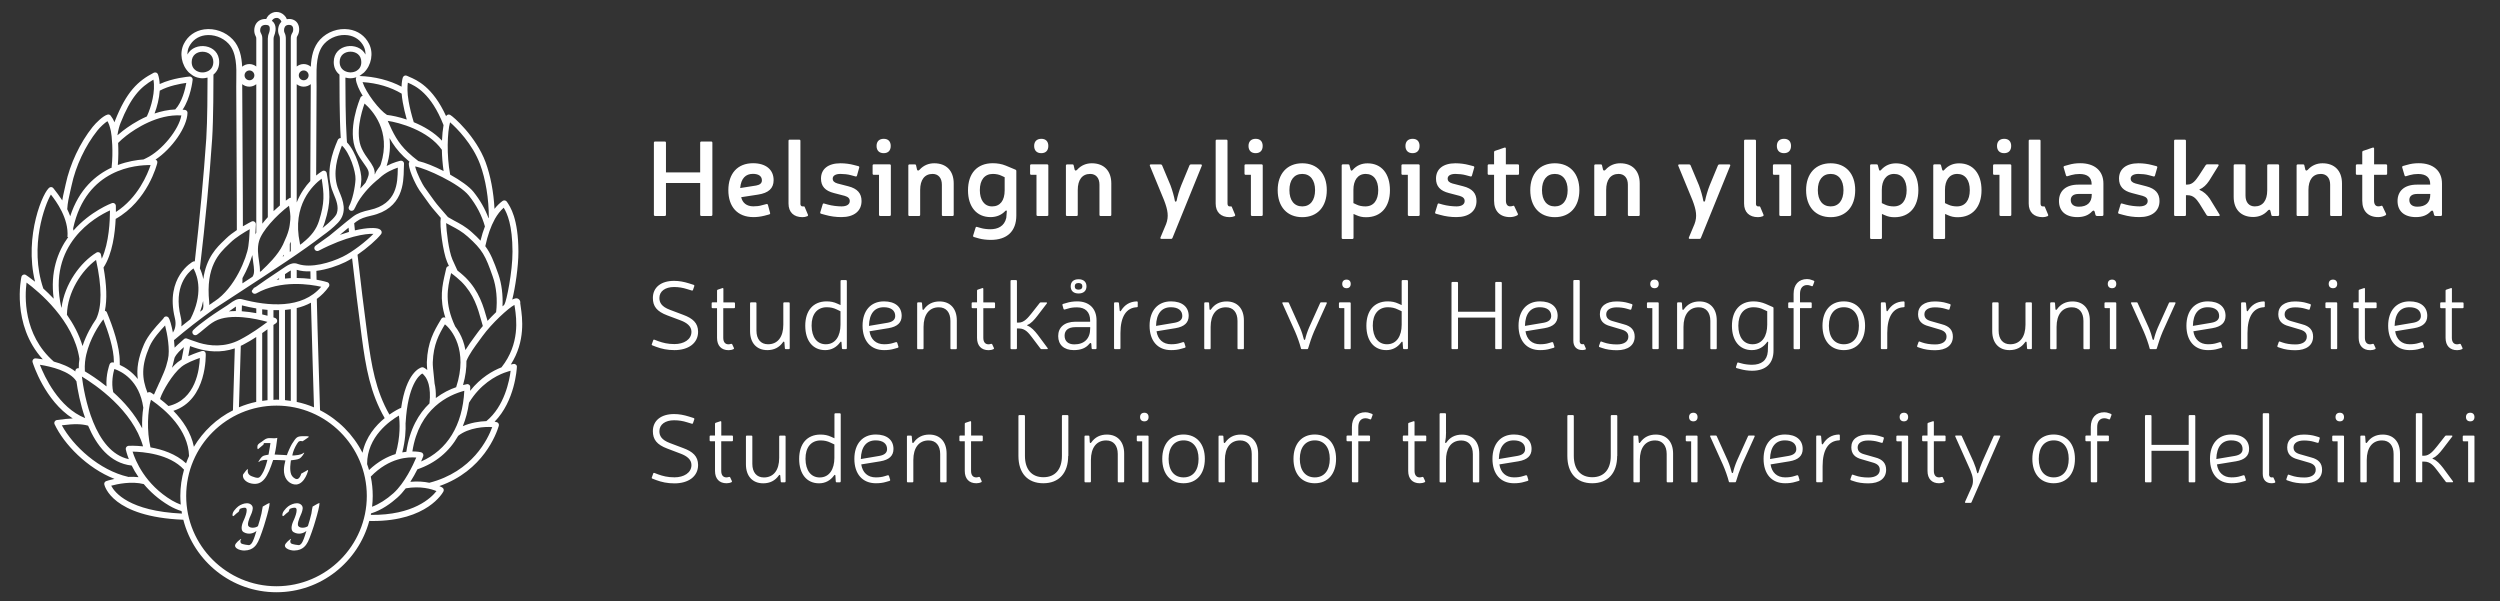 <?xml version="1.0" encoding="utf-8"?>
<!-- Generator: Adobe Illustrator 20.0.0, SVG Export Plug-In . SVG Version: 6.00 Build 0)  -->
<svg version="1.1" id="Layer_1" xmlns="http://www.w3.org/2000/svg" xmlns:xlink="http://www.w3.org/1999/xlink" x="0px" y="0px"
	 width="418px" height="100.53px" viewBox="0 0 418 100.53" enable-background="new 0 0 418 100.53" xml:space="preserve">
<rect x="0" y="0" width="418" height="100.53" fill="#333333" stroke="none"/>
<path fill="#FFFFFF" d="M119.11,35.91c0,0.12-0.07,0.2-0.2,0.2h-1.64c-0.12,0-0.2-0.07-0.2-0.2v-5.31h-5.72v5.31
	c0,0.12-0.07,0.2-0.2,0.2h-1.62c-0.12,0-0.2-0.07-0.2-0.2V23.86c0-0.12,0.07-0.2,0.2-0.2h1.62c0.12,0,0.2,0.07,0.2,0.2v4.97h5.72
	v-4.97c0-0.12,0.07-0.2,0.2-0.2h1.64c0.12,0,0.2,0.07,0.2,0.2V35.91z M127.8,36.07c-0.64,0.16-1.25,0.23-1.82,0.23
	c-2.69,0-4.2-1.74-4.2-4.5c0-2.78,1.53-4.51,4.13-4.51c2.14,0,3.44,1.07,3.44,2.83c0,1.37-0.84,2.15-2.62,2.42l-2.8,0.43
	c0.2,0.94,0.91,1.53,2.03,1.53c0.5,0,1.03-0.05,1.41-0.18l0.78-0.2c0.12-0.03,0.21,0.02,0.25,0.14l0.36,1.34
	c0.04,0.12-0.02,0.21-0.14,0.25L127.8,36.07z M126.43,31.02c0.62-0.11,0.96-0.39,0.96-0.86c0-0.71-0.55-1.09-1.51-1.09
	c-1.18,0-1.98,0.73-2.12,2.37L126.43,31.02z M133.82,34.03c0,0.3,0.12,0.48,0.36,0.48c0.05,0,0.09,0,0.12,0
	c0.12-0.02,0.2-0.02,0.25,0.11l0.53,1.26c0.05,0.12,0.02,0.21-0.09,0.27c-0.25,0.11-0.55,0.16-0.82,0.16
	c-1.46,0-2.33-0.83-2.33-2.28V23.54c0-0.12,0.07-0.19,0.2-0.19h1.59c0.12,0,0.2,0.07,0.2,0.19V34.03z M139.44,32.28
	c-1.48-0.37-2.17-1.14-2.17-2.42c0-1.6,1.19-2.56,3.26-2.56c0.8,0,1.62,0.12,2.21,0.28l0.78,0.2c0.12,0.03,0.18,0.12,0.14,0.25
	l-0.37,1.33c-0.04,0.12-0.12,0.18-0.25,0.14l-0.78-0.21c-0.48-0.14-1.19-0.21-1.73-0.21c-0.82,0-1.3,0.3-1.3,0.78
	c0,0.41,0.25,0.66,0.8,0.82l1.78,0.46c1.55,0.39,2.24,1.19,2.24,2.47c0,1.67-1.25,2.69-3.35,2.69c-0.93,0-1.85-0.12-2.72-0.37
	l-0.69-0.19c-0.12-0.03-0.18-0.12-0.14-0.25l0.41-1.34c0.04-0.11,0.12-0.16,0.23-0.12l0.64,0.18c0.68,0.19,1.62,0.3,2.28,0.3
	c0.87,0,1.37-0.34,1.37-0.89c0-0.43-0.25-0.69-0.84-0.87L139.44,32.28z M148.95,35.91c0,0.12-0.07,0.2-0.2,0.2h-1.58
	c-0.12,0-0.2-0.07-0.2-0.2v-6.68h-0.87c-0.12,0-0.2-0.07-0.2-0.19v-1.37c0-0.12,0.07-0.19,0.2-0.19h2.65c0.12,0,0.2,0.07,0.2,0.19
	V35.91z M148.93,24.4c0,0.77-0.43,1.21-1.18,1.21c-0.75,0-1.19-0.45-1.19-1.21c0-0.75,0.44-1.19,1.19-1.19
	C148.5,23.2,148.93,23.65,148.93,24.4z M153.33,28.37c0.11,0.21,0.21,0.19,0.41,0.02c0.7-0.78,1.58-1.09,2.46-1.09
	c2.03,0,3.26,1.26,3.26,3.37v5.25c0,0.12-0.07,0.2-0.2,0.2h-1.58c-0.12,0-0.2-0.07-0.2-0.2v-5.04c0-1.12-0.59-1.8-1.55-1.8
	c-1.32,0-2.08,0.96-2.08,2.69v4.15c0,0.12-0.07,0.2-0.2,0.2h-1.58c-0.12,0-0.2-0.07-0.2-0.2v-8.24c0-0.12,0.07-0.19,0.2-0.19h0.89
	c0.12,0,0.2,0.05,0.21,0.18L153.33,28.37z M164.05,38.14c0.37,0.11,1.01,0.19,1.53,0.19c1.23,0,2.35-0.48,2.67-1.9
	c0.05-0.78,0.07-0.73,0.09-1.1c0-0.12-0.09-0.21-0.25-0.06c-0.59,0.64-1.44,1.03-2.46,1.03c-2.35,0-3.78-1.74-3.78-4.47
	c0-2.87,1.55-4.54,4.15-4.54c0.73,0,1.5,0.12,2.19,0.41l1.58,0.66c0.11,0.03,0.16,0.1,0.16,0.21v7.46c0,2.64-1.55,4.08-4.27,4.08
	c-0.66,0-1.44-0.09-1.94-0.23l-0.87-0.25c-0.12-0.04-0.18-0.12-0.14-0.25l0.41-1.32c0.04-0.11,0.12-0.16,0.23-0.12L164.05,38.14z
	 M167.44,29.38c-0.39-0.2-0.93-0.3-1.44-0.3c-1.37,0-2.17,1-2.17,2.71c0,1.62,0.73,2.72,2.05,2.72c1.35,0,2.1-0.98,2.1-2.69v-2.19
	L167.44,29.38z M175.29,35.91c0,0.12-0.07,0.2-0.2,0.2h-1.59c-0.12,0-0.2-0.07-0.2-0.2v-6.68h-0.87c-0.12,0-0.2-0.07-0.2-0.19v-1.37
	c0-0.12,0.07-0.19,0.2-0.19h2.65c0.12,0,0.2,0.07,0.2,0.19V35.91z M175.28,24.4c0,0.77-0.43,1.21-1.18,1.21
	c-0.75,0-1.19-0.45-1.19-1.21c0-0.75,0.45-1.19,1.19-1.19C174.85,23.2,175.28,23.65,175.28,24.4z M179.68,28.37
	c0.11,0.21,0.21,0.19,0.41,0.02c0.69-0.78,1.58-1.09,2.46-1.09c2.03,0,3.26,1.26,3.26,3.37v5.25c0,0.12-0.07,0.2-0.2,0.2h-1.58
	c-0.12,0-0.2-0.07-0.2-0.2v-5.04c0-1.12-0.59-1.8-1.55-1.8c-1.32,0-2.08,0.96-2.08,2.69v4.15c0,0.12-0.07,0.2-0.2,0.2h-1.58
	c-0.12,0-0.2-0.07-0.2-0.2v-8.24c0-0.12,0.07-0.19,0.2-0.19h0.89c0.12,0,0.2,0.05,0.21,0.18L179.68,28.37z M196.04,39.78
	c-0.04,0.11-0.11,0.16-0.21,0.16h-1.64c-0.14,0-0.21-0.09-0.16-0.23l0.94-2.24c0.48-1.26,0.3-2.33-0.34-4l-2.37-5.75
	c-0.05-0.14,0.02-0.23,0.16-0.23h1.65c0.11,0,0.18,0.05,0.23,0.14l1.41,3.36c0.3,0.8,0.62,1.92,0.73,2.6
	c0.04,0.18,0.23,0.18,0.29-0.02c0.12-0.66,0.46-1.82,0.77-2.58l1.39-3.36c0.05-0.09,0.12-0.14,0.23-0.14h1.66
	c0.14,0,0.21,0.09,0.16,0.23L196.04,39.78z M205.24,34.03c0,0.3,0.12,0.48,0.36,0.48c0.05,0,0.09,0,0.12,0
	c0.12-0.02,0.2-0.02,0.25,0.11l0.53,1.26c0.05,0.12,0.02,0.21-0.09,0.27c-0.25,0.11-0.55,0.16-0.82,0.16
	c-1.46,0-2.33-0.83-2.33-2.28V23.54c0-0.12,0.07-0.19,0.2-0.19h1.58c0.12,0,0.2,0.07,0.2,0.19V34.03z M211.13,35.91
	c0,0.12-0.07,0.2-0.2,0.2h-1.58c-0.12,0-0.2-0.07-0.2-0.2v-6.68h-0.87c-0.12,0-0.2-0.07-0.2-0.19v-1.37c0-0.12,0.07-0.19,0.2-0.19
	h2.65c0.12,0,0.2,0.07,0.2,0.19V35.91z M211.12,24.4c0,0.77-0.43,1.21-1.18,1.21c-0.75,0-1.19-0.45-1.19-1.21
	c0-0.75,0.45-1.19,1.19-1.19C210.69,23.2,211.12,23.65,211.12,24.4z M221.84,31.79c0,2.78-1.57,4.52-4.1,4.52
	c-2.54,0-4.11-1.74-4.11-4.52c0-2.74,1.57-4.49,4.11-4.49C220.27,27.3,221.84,29.04,221.84,31.79z M215.59,31.79
	c0,1.71,0.8,2.72,2.15,2.72c1.32,0,2.14-1.01,2.14-2.72c0-1.69-0.82-2.71-2.14-2.71C216.39,29.08,215.59,30.09,215.59,31.79z
	 M225.83,28.39c0.07,0.19,0.21,0.18,0.34,0.02c0.69-0.78,1.53-1.1,2.49-1.1c2.33,0,3.74,1.73,3.74,4.49c0,2.8-1.49,4.52-3.99,4.52
	c-0.64,0-1.1-0.11-1.62-0.34l-0.48-0.21v3.99c0,0.12-0.07,0.2-0.2,0.2h-1.58c-0.12,0-0.2-0.07-0.2-0.2V27.67
	c0-0.12,0.07-0.19,0.2-0.19h0.89c0.12,0,0.2,0.05,0.21,0.16L225.83,28.39z M226.83,34.21c0.43,0.21,0.93,0.3,1.46,0.3
	c1.37,0,2.15-1.01,2.15-2.72c0-1.69-0.78-2.71-2.1-2.71c-1.34,0-2.05,1.1-2.05,2.65v2.23L226.83,34.21z M237.37,35.91
	c0,0.12-0.07,0.2-0.2,0.2h-1.58c-0.12,0-0.2-0.07-0.2-0.2v-6.68h-0.87c-0.12,0-0.2-0.07-0.2-0.19v-1.37c0-0.12,0.07-0.19,0.2-0.19
	h2.65c0.12,0,0.2,0.07,0.2,0.19V35.91z M237.35,24.4c0,0.77-0.43,1.21-1.17,1.21c-0.75,0-1.19-0.45-1.19-1.21
	c0-0.75,0.45-1.19,1.19-1.19C236.93,23.2,237.35,23.65,237.35,24.4z M242.27,32.28c-1.48-0.37-2.17-1.14-2.17-2.42
	c0-1.6,1.19-2.56,3.26-2.56c0.8,0,1.62,0.12,2.21,0.28l0.78,0.2c0.12,0.03,0.18,0.12,0.14,0.25l-0.38,1.33
	c-0.04,0.12-0.12,0.18-0.25,0.14l-0.78-0.21c-0.48-0.14-1.19-0.21-1.73-0.21c-0.82,0-1.3,0.3-1.3,0.78c0,0.41,0.25,0.66,0.8,0.82
	l1.78,0.46c1.55,0.39,2.24,1.19,2.24,2.47c0,1.67-1.25,2.69-3.35,2.69c-0.93,0-1.85-0.12-2.72-0.37l-0.7-0.19
	c-0.12-0.03-0.18-0.12-0.14-0.25l0.41-1.34c0.04-0.11,0.12-0.16,0.23-0.12l0.64,0.18c0.68,0.19,1.62,0.3,2.28,0.3
	c0.87,0,1.37-0.34,1.37-0.89c0-0.43-0.25-0.69-0.84-0.87L242.27,32.28z M253.78,27.48c0.12,0,0.2,0.07,0.2,0.19v1.37
	c0,0.12-0.07,0.19-0.2,0.19h-1.99v4.33c0,0.6,0.27,0.94,0.69,0.94c0.16,0,0.32-0.02,0.46-0.07c0.12-0.06,0.21-0.04,0.27,0.09
	l0.57,1.21c0.05,0.11,0.02,0.19-0.09,0.27c-0.32,0.18-0.78,0.3-1.21,0.3c-1.69,0-2.67-1.01-2.67-2.74v-4.33h-0.87
	c-0.12,0-0.2-0.07-0.2-0.19v-1.37c0-0.12,0.07-0.19,0.2-0.19h0.87v-2.05c0-0.1,0.05-0.18,0.16-0.21l1.58-0.54
	c0.14-0.03,0.23,0.02,0.23,0.16v2.64H253.78z M264.07,31.79c0,2.78-1.57,4.52-4.1,4.52c-2.54,0-4.11-1.74-4.11-4.52
	c0-2.74,1.57-4.49,4.11-4.49C262.5,27.3,264.07,29.04,264.07,31.79z M257.82,31.79c0,1.71,0.8,2.72,2.15,2.72
	c1.32,0,2.14-1.01,2.14-2.72c0-1.69-0.82-2.71-2.14-2.71C258.62,29.08,257.82,30.09,257.82,31.79z M268.03,28.37
	c0.11,0.21,0.21,0.19,0.41,0.02c0.69-0.78,1.58-1.09,2.46-1.09c2.03,0,3.26,1.26,3.26,3.37v5.25c0,0.12-0.07,0.2-0.2,0.2h-1.58
	c-0.12,0-0.2-0.07-0.2-0.2v-5.04c0-1.12-0.59-1.8-1.55-1.8c-1.32,0-2.08,0.96-2.08,2.69v4.15c0,0.12-0.07,0.2-0.2,0.2h-1.59
	c-0.12,0-0.2-0.07-0.2-0.2v-8.24c0-0.12,0.07-0.19,0.2-0.19h0.89c0.12,0,0.2,0.05,0.21,0.18L268.03,28.37z M284.39,39.78
	c-0.04,0.11-0.11,0.16-0.21,0.16h-1.64c-0.14,0-0.21-0.09-0.16-0.23l0.94-2.24c0.48-1.26,0.3-2.33-0.34-4l-2.37-5.75
	c-0.05-0.14,0.02-0.23,0.16-0.23h1.66c0.11,0,0.18,0.05,0.23,0.14l1.41,3.36c0.3,0.8,0.62,1.92,0.73,2.6
	c0.04,0.18,0.23,0.18,0.29-0.02c0.12-0.66,0.46-1.82,0.77-2.58l1.39-3.36c0.05-0.09,0.12-0.14,0.23-0.14h1.65
	c0.14,0,0.21,0.09,0.16,0.23L284.39,39.78z M293.59,34.03c0,0.3,0.12,0.48,0.36,0.48c0.05,0,0.09,0,0.12,0
	c0.12-0.02,0.2-0.02,0.25,0.11l0.53,1.26c0.05,0.12,0.02,0.21-0.09,0.27c-0.25,0.11-0.55,0.16-0.82,0.16
	c-1.46,0-2.33-0.83-2.33-2.28V23.54c0-0.12,0.07-0.19,0.2-0.19h1.59c0.12,0,0.2,0.07,0.2,0.19V34.03z M299.48,35.91
	c0,0.12-0.07,0.2-0.2,0.2h-1.58c-0.12,0-0.2-0.07-0.2-0.2v-6.68h-0.87c-0.12,0-0.2-0.07-0.2-0.19v-1.37c0-0.12,0.07-0.19,0.2-0.19
	h2.65c0.12,0,0.2,0.07,0.2,0.19V35.91z M299.46,24.4c0,0.77-0.43,1.21-1.18,1.21c-0.75,0-1.19-0.45-1.19-1.21
	c0-0.75,0.44-1.19,1.19-1.19C299.04,23.2,299.46,23.65,299.46,24.4z M310.19,31.79c0,2.78-1.57,4.52-4.1,4.52
	c-2.54,0-4.11-1.74-4.11-4.52c0-2.74,1.57-4.49,4.11-4.49C308.62,27.3,310.19,29.04,310.19,31.79z M303.94,31.79
	c0,1.71,0.8,2.72,2.15,2.72c1.32,0,2.14-1.01,2.14-2.72c0-1.69-0.82-2.71-2.14-2.71C304.74,29.08,303.94,30.09,303.94,31.79z
	 M314.18,28.39c0.07,0.19,0.21,0.18,0.34,0.02c0.7-0.78,1.53-1.1,2.49-1.1c2.33,0,3.74,1.73,3.74,4.49c0,2.8-1.49,4.52-3.99,4.52
	c-0.64,0-1.1-0.11-1.62-0.34l-0.48-0.21v3.99c0,0.12-0.07,0.2-0.2,0.2h-1.58c-0.12,0-0.2-0.07-0.2-0.2V27.67
	c0-0.12,0.07-0.19,0.2-0.19h0.89c0.12,0,0.2,0.05,0.21,0.16L314.18,28.39z M315.18,34.21c0.43,0.21,0.93,0.3,1.46,0.3
	c1.37,0,2.15-1.01,2.15-2.72c0-1.69-0.78-2.71-2.1-2.71c-1.33,0-2.05,1.1-2.05,2.65v2.23L315.18,34.21z M324.74,28.39
	c0.07,0.19,0.21,0.18,0.34,0.02c0.69-0.78,1.53-1.1,2.49-1.1c2.33,0,3.74,1.73,3.74,4.49c0,2.8-1.5,4.52-3.99,4.52
	c-0.64,0-1.1-0.11-1.62-0.34l-0.48-0.21v3.99c0,0.12-0.07,0.2-0.2,0.2h-1.58c-0.12,0-0.2-0.07-0.2-0.2V27.67
	c0-0.12,0.07-0.19,0.2-0.19h0.89c0.12,0,0.2,0.05,0.21,0.16L324.74,28.39z M325.74,34.21c0.43,0.21,0.93,0.3,1.46,0.3
	c1.37,0,2.15-1.01,2.15-2.72c0-1.69-0.78-2.71-2.1-2.71c-1.34,0-2.05,1.1-2.05,2.65v2.23L325.74,34.21z M336.29,35.91
	c0,0.12-0.07,0.2-0.2,0.2h-1.58c-0.12,0-0.2-0.07-0.2-0.2v-6.68h-0.87c-0.12,0-0.2-0.07-0.2-0.19v-1.37c0-0.12,0.07-0.19,0.2-0.19
	h2.65c0.12,0,0.2,0.07,0.2,0.19V35.91z M336.27,24.4c0,0.77-0.43,1.21-1.18,1.21c-0.75,0-1.19-0.45-1.19-1.21
	c0-0.75,0.45-1.19,1.19-1.19C335.84,23.2,336.27,23.65,336.27,24.4z M341.18,34.03c0,0.3,0.12,0.48,0.36,0.48c0.05,0,0.09,0,0.12,0
	c0.12-0.02,0.2-0.02,0.25,0.11l0.53,1.26c0.05,0.12,0.02,0.21-0.09,0.27c-0.25,0.11-0.55,0.16-0.82,0.16
	c-1.46,0-2.33-0.83-2.33-2.28V23.54c0-0.12,0.07-0.19,0.2-0.19h1.58c0.12,0,0.2,0.07,0.2,0.19V34.03z M345.87,27.56
	c0.61-0.18,1.21-0.27,1.94-0.27c2.4,0,3.88,1.25,3.88,3.4v5.22c0,0.12-0.07,0.2-0.2,0.2h-0.89c-0.12,0-0.2-0.06-0.23-0.16
	l-0.14-0.55c-0.11-0.25-0.21-0.25-0.45-0.04c-0.55,0.61-1.35,0.94-2.44,0.94c-1.98,0-3.08-1.01-3.08-2.69
	c0-1.67,1.14-2.74,3.24-2.74h2.22v-0.1c0-1.09-0.69-1.68-2.01-1.68c-0.52,0-0.96,0.06-1.39,0.18l-0.64,0.19
	c-0.12,0.04-0.21-0.02-0.25-0.14l-0.39-1.32c-0.04-0.12,0.02-0.21,0.14-0.25L345.87,27.56z M347.51,32.43
	c-0.87,0-1.28,0.41-1.28,1.01c0,0.69,0.48,1.12,1.34,1.12c1.41,0,2.17-0.7,2.17-2.01v-0.12H347.51z M356.47,32.28
	c-1.48-0.37-2.17-1.14-2.17-2.42c0-1.6,1.19-2.56,3.26-2.56c0.8,0,1.62,0.12,2.21,0.28l0.78,0.2c0.12,0.03,0.18,0.12,0.14,0.25
	l-0.38,1.33c-0.04,0.12-0.12,0.18-0.25,0.14l-0.78-0.21c-0.48-0.14-1.19-0.21-1.73-0.21c-0.82,0-1.3,0.3-1.3,0.78
	c0,0.41,0.25,0.66,0.8,0.82l1.78,0.46c1.55,0.39,2.24,1.19,2.24,2.47c0,1.67-1.25,2.69-3.35,2.69c-0.93,0-1.85-0.12-2.72-0.37
	l-0.7-0.19c-0.12-0.03-0.18-0.12-0.14-0.25l0.41-1.34c0.04-0.11,0.12-0.16,0.23-0.12l0.64,0.18c0.68,0.19,1.62,0.3,2.28,0.3
	c0.87,0,1.37-0.34,1.37-0.89c0-0.43-0.25-0.69-0.84-0.87L356.47,32.28z M371.11,35.88c0.09,0.12,0.02,0.23-0.14,0.23h-1.76
	c-0.11,0-0.18-0.04-0.25-0.12l-1.23-1.98c-0.5-0.75-1-1.37-1.97-1.37h-0.27v3.28c0,0.12-0.07,0.2-0.2,0.2h-1.58
	c-0.12,0-0.2-0.07-0.2-0.2V23.54c0-0.12,0.07-0.19,0.2-0.19h1.58c0.12,0,0.2,0.07,0.2,0.19v7.32h0.27c0.87,0,1.39-0.77,1.87-1.46
	l1.17-1.8c0.07-0.09,0.14-0.12,0.25-0.12h1.74c0.16,0,0.21,0.1,0.14,0.23l-1.57,2.53c-0.46,0.68-0.98,1.18-1.55,1.39
	c-0.07,0.04-0.09,0.11,0,0.14c0.62,0.27,1.21,0.77,1.66,1.44L371.11,35.88z M379.6,35.22c-0.11-0.21-0.21-0.2-0.41-0.02
	c-0.69,0.78-1.58,1.08-2.46,1.08c-2.03,0-3.26-1.26-3.26-3.36v-5.25c0-0.12,0.07-0.19,0.2-0.19h1.58c0.12,0,0.2,0.07,0.2,0.19v5.04
	c0,1.12,0.59,1.8,1.55,1.8c1.32,0,2.08-0.96,2.08-2.69v-4.15c0-0.12,0.07-0.19,0.2-0.19h1.59c0.12,0,0.2,0.07,0.2,0.19v8.24
	c0,0.12-0.07,0.2-0.2,0.2h-0.89c-0.12,0-0.2-0.06-0.21-0.18L379.6,35.22z M385.45,28.37c0.11,0.21,0.21,0.19,0.41,0.02
	c0.7-0.78,1.58-1.09,2.46-1.09c2.03,0,3.26,1.26,3.26,3.37v5.25c0,0.12-0.07,0.2-0.2,0.2h-1.58c-0.12,0-0.2-0.07-0.2-0.2v-5.04
	c0-1.12-0.59-1.8-1.55-1.8c-1.32,0-2.08,0.96-2.08,2.69v4.15c0,0.12-0.07,0.2-0.2,0.2h-1.58c-0.12,0-0.2-0.07-0.2-0.2v-8.24
	c0-0.12,0.07-0.19,0.2-0.19h0.89c0.12,0,0.2,0.05,0.21,0.18L385.45,28.37z M398.93,27.48c0.12,0,0.2,0.07,0.2,0.19v1.37
	c0,0.12-0.07,0.19-0.2,0.19h-1.99v4.33c0,0.6,0.27,0.94,0.7,0.94c0.16,0,0.32-0.02,0.46-0.07c0.12-0.06,0.21-0.04,0.27,0.09
	l0.57,1.21c0.05,0.11,0.02,0.19-0.09,0.27c-0.32,0.18-0.78,0.3-1.21,0.3c-1.69,0-2.67-1.01-2.67-2.74v-4.33h-0.87
	c-0.12,0-0.2-0.07-0.2-0.19v-1.37c0-0.12,0.07-0.19,0.2-0.19h0.87v-2.05c0-0.1,0.05-0.18,0.16-0.21l1.59-0.54
	c0.14-0.03,0.23,0.02,0.23,0.16v2.64H398.93z M402.48,27.56c0.61-0.18,1.21-0.27,1.94-0.27c2.4,0,3.88,1.25,3.88,3.4v5.22
	c0,0.12-0.07,0.2-0.2,0.2h-0.89c-0.12,0-0.2-0.06-0.23-0.16l-0.14-0.55c-0.11-0.25-0.21-0.25-0.45-0.04
	c-0.55,0.61-1.35,0.94-2.44,0.94c-1.98,0-3.08-1.01-3.08-2.69c0-1.67,1.14-2.74,3.24-2.74h2.22v-0.1c0-1.09-0.69-1.68-2.01-1.68
	c-0.52,0-0.96,0.06-1.39,0.18l-0.64,0.19c-0.12,0.04-0.21-0.02-0.25-0.14l-0.39-1.32c-0.04-0.12,0.02-0.21,0.14-0.25L402.48,27.56z
	 M404.12,32.43c-0.87,0-1.28,0.41-1.28,1.01c0,0.69,0.48,1.12,1.33,1.12c1.41,0,2.17-0.7,2.17-2.01v-0.12H404.12z M111.59,52.74
	c-1.8-0.67-2.43-1.55-2.43-2.92c0-1.79,1.39-2.86,3.54-2.86c0.85,0,1.63,0.15,2.47,0.41l0.82,0.26c0.1,0.04,0.13,0.1,0.1,0.2
	l-0.23,0.67c-0.03,0.08-0.1,0.11-0.18,0.08l-0.79-0.24c-0.72-0.23-1.4-0.35-2.19-0.35c-1.47,0-2.45,0.7-2.45,1.83
	c0,0.75,0.34,1.45,1.76,1.98l2.25,0.85c1.54,0.57,2.46,1.34,2.46,2.82c0,1.94-1.65,3.07-3.94,3.07c-1.22,0-2.14-0.21-3.07-0.55
	l-0.65-0.25c-0.08-0.03-0.12-0.1-0.08-0.18l0.24-0.67c0.03-0.1,0.1-0.13,0.18-0.1l0.65,0.25c0.79,0.28,1.58,0.49,2.73,0.49
	c1.54,0,2.83-0.74,2.83-2.06c0-0.96-0.83-1.52-1.76-1.88L111.59,52.74z M122.74,50.56c0.1,0,0.15,0.05,0.15,0.15v0.67
	c0,0.1-0.05,0.15-0.15,0.15h-1.81v4.95c0,0.7,0.31,1.09,0.87,1.09c0.13,0,0.28-0.03,0.43-0.08c0.08-0.03,0.15,0,0.2,0.08l0.28,0.61
	c0.03,0.08,0.02,0.16-0.06,0.19c-0.23,0.12-0.54,0.18-0.83,0.18c-1.21,0-1.93-0.75-1.93-2.06v-4.96h-0.75
	c-0.1,0-0.15-0.05-0.15-0.15V50.7c0-0.1,0.05-0.15,0.15-0.15h0.75V48.6c0-0.08,0.03-0.15,0.12-0.17l0.78-0.26
	c0.1-0.03,0.16,0.02,0.16,0.13v2.26H122.74z M131.15,57.23c-0.05-0.15-0.15-0.15-0.24-0.01c-0.62,0.88-1.49,1.32-2.61,1.32
	c-1.8,0-2.89-1.21-2.89-3.17V50.7c0-0.1,0.05-0.15,0.15-0.15h0.77c0.1,0,0.15,0.05,0.15,0.15v4.59c0,1.42,0.72,2.27,1.93,2.27
	c1.62,0,2.56-1.21,2.56-3.28V50.7c0-0.1,0.05-0.15,0.15-0.15h0.77c0.1,0,0.15,0.05,0.15,0.15v7.53c0,0.1-0.05,0.15-0.15,0.15h-0.51
	c-0.1,0-0.15-0.05-0.15-0.15L131.15,57.23z M141.59,58.23c0,0.1-0.05,0.15-0.15,0.15h-0.51c-0.1,0-0.15-0.05-0.16-0.15l-0.07-0.98
	c-0.02-0.15-0.11-0.18-0.23-0.02c-0.59,0.82-1.44,1.31-2.5,1.31c-2.07,0-3.33-1.57-3.33-4.08c0-2.53,1.32-4.05,3.53-4.07
	c0.7,0,1.24,0.1,1.86,0.39l0.51,0.23v-4.03c0-0.1,0.05-0.15,0.15-0.15h0.75c0.1,0,0.15,0.05,0.15,0.15V58.23z M139.87,51.73
	c-0.49-0.24-1-0.36-1.67-0.36c-1.57,0.02-2.52,1.16-2.5,3.09c0.02,1.93,0.9,3.1,2.38,3.1c1.63,0,2.45-1.42,2.45-3.26v-2.26
	L139.87,51.73z M149.57,58.3c-0.57,0.18-1.14,0.24-1.76,0.24c-2.25,0-3.59-1.57-3.59-4.08c0-2.5,1.36-4.07,3.58-4.07
	c1.85,0,2.96,0.9,2.96,2.42c0,1.14-0.72,1.81-2.19,2.06l-3.19,0.52c0.21,1.37,1.09,2.17,2.43,2.17c0.55,0,1.06-0.06,1.52-0.21
	l0.49-0.15c0.1-0.01,0.16,0.02,0.2,0.12l0.2,0.65c0.02,0.1-0.02,0.16-0.11,0.18L149.57,58.3z M148.38,53.97
	c0.87-0.15,1.3-0.52,1.3-1.14c0-0.92-0.7-1.46-1.91-1.46c-1.52,0-2.43,1.03-2.48,3.12L148.38,53.97z M154.24,51.7
	c0.05,0.15,0.15,0.15,0.24,0.02c0.62-0.88,1.49-1.32,2.61-1.32c1.79,0,2.89,1.21,2.89,3.17v4.67c0,0.1-0.05,0.15-0.15,0.15h-0.77
	c-0.1,0-0.15-0.05-0.15-0.15v-4.59c0-1.42-0.72-2.27-1.93-2.27c-1.62,0-2.56,1.21-2.56,3.28v3.58c0,0.1-0.05,0.15-0.15,0.15h-0.77
	c-0.1,0-0.15-0.05-0.15-0.15V50.7c0-0.1,0.05-0.15,0.15-0.15h0.51c0.1,0,0.15,0.05,0.15,0.15L154.24,51.7z M166.22,50.56
	c0.1,0,0.15,0.05,0.15,0.15v0.67c0,0.1-0.05,0.15-0.15,0.15h-1.81v4.95c0,0.7,0.31,1.09,0.87,1.09c0.13,0,0.28-0.03,0.42-0.08
	c0.08-0.03,0.15,0,0.2,0.08l0.28,0.61c0.03,0.08,0.02,0.16-0.06,0.19c-0.23,0.12-0.54,0.18-0.83,0.18c-1.21,0-1.93-0.75-1.93-2.06
	v-4.96h-0.75c-0.1,0-0.15-0.05-0.15-0.15V50.7c0-0.1,0.05-0.15,0.15-0.15h0.75V48.6c0-0.08,0.03-0.15,0.11-0.17l0.78-0.26
	c0.1-0.03,0.16,0.02,0.16,0.13v2.26H166.22z M175.16,58.2c0.07,0.1,0.03,0.18-0.1,0.18h-0.9c-0.08,0-0.13-0.03-0.18-0.08l-1.42-1.88
	c-0.59-0.77-1.14-1.5-2.19-1.5h-0.34v3.31c0,0.1-0.05,0.15-0.15,0.15h-0.77c-0.1,0-0.15-0.05-0.15-0.15V46.98
	c0-0.1,0.05-0.15,0.15-0.15h0.77c0.1,0,0.15,0.05,0.15,0.15v6.96h0.31c0.91,0,1.57-0.85,2.15-1.57l1.36-1.73
	c0.05-0.05,0.1-0.08,0.18-0.08h0.9c0.13,0,0.16,0.08,0.1,0.18l-1.6,2.09c-0.52,0.68-1.09,1.29-1.62,1.48c-0.1,0.05-0.11,0.1,0,0.15
	c0.62,0.24,1.16,0.82,1.71,1.53L175.16,58.2z M178.36,50.64c0.47-0.15,1.06-0.25,1.75-0.25c1.99,0,3.23,1.19,3.23,3.17v4.67
	c0,0.1-0.05,0.15-0.15,0.15h-0.51c-0.1,0-0.15-0.05-0.16-0.15l-0.05-0.73c-0.05-0.21-0.16-0.2-0.33-0.02
	c-0.55,0.7-1.39,1.06-2.6,1.06c-1.65,0-2.61-0.9-2.61-2.35c0-1.42,0.99-2.38,2.87-2.4h2.47v-0.21c0-1.39-0.79-2.19-2.19-2.19
	c-0.57,0-1.08,0.06-1.49,0.2l-0.57,0.16c-0.1,0.03-0.16,0-0.2-0.1l-0.18-0.64c-0.03-0.1,0-0.16,0.1-0.19L178.36,50.64z M179.81,54.7
	c-1.24,0-1.81,0.57-1.81,1.42c0,0.92,0.59,1.46,1.63,1.46c1.68,0,2.65-0.97,2.65-2.66V54.7H179.81z M181.66,47.88
	c0,0.75-0.49,1.19-1.32,1.19c-0.85,0-1.32-0.44-1.32-1.19c0-0.75,0.47-1.19,1.32-1.19C181.17,46.69,181.66,47.13,181.66,47.88z
	 M179.7,47.88c0,0.36,0.21,0.55,0.63,0.55c0.41,0,0.64-0.19,0.64-0.55c0-0.36-0.23-0.56-0.64-0.56
	C179.91,47.32,179.7,47.52,179.7,47.88z M190.23,51.23c0,0.1-0.05,0.14-0.15,0.14c-1.75,0.08-2.74,1.55-2.74,4.31v2.55
	c0,0.1-0.05,0.15-0.15,0.15h-0.77c-0.1,0-0.15-0.05-0.15-0.15V50.7c0-0.1,0.05-0.15,0.15-0.15h0.51c0.1,0,0.15,0.05,0.16,0.15
	l0.12,1.23c0.03,0.13,0.13,0.16,0.21,0.03c0.62-0.98,1.42-1.52,2.66-1.57c0.1,0,0.15,0.05,0.15,0.15V51.23z M197.56,58.3
	c-0.57,0.18-1.14,0.24-1.76,0.24c-2.26,0-3.59-1.57-3.59-4.08c0-2.5,1.36-4.07,3.58-4.07c1.84,0,2.96,0.9,2.96,2.42
	c0,1.14-0.72,1.81-2.19,2.06l-3.19,0.52c0.21,1.37,1.1,2.17,2.44,2.17c0.55,0,1.06-0.06,1.52-0.21l0.49-0.15
	c0.1-0.01,0.16,0.02,0.2,0.12l0.2,0.65c0.02,0.1-0.02,0.16-0.12,0.18L197.56,58.3z M196.37,53.97c0.87-0.15,1.31-0.52,1.31-1.14
	c0-0.92-0.7-1.46-1.91-1.46c-1.52,0-2.43,1.03-2.48,3.12L196.37,53.97z M202.23,51.7c0.05,0.15,0.15,0.15,0.25,0.02
	c0.62-0.88,1.49-1.32,2.61-1.32c1.8,0,2.89,1.21,2.89,3.17v4.67c0,0.1-0.05,0.15-0.15,0.15h-0.77c-0.1,0-0.15-0.05-0.15-0.15v-4.59
	c0-1.42-0.72-2.27-1.93-2.27c-1.62,0-2.56,1.21-2.56,3.28v3.58c0,0.1-0.05,0.15-0.15,0.15h-0.77c-0.1,0-0.15-0.05-0.15-0.15V50.7
	c0-0.1,0.05-0.15,0.15-0.15h0.51c0.1,0,0.15,0.05,0.15,0.15L202.23,51.7z M219.7,55.45c-0.38,0.9-0.75,1.98-0.98,2.8
	c-0.02,0.1-0.08,0.13-0.16,0.13h-0.88c-0.08,0-0.15-0.03-0.16-0.13c-0.21-0.82-0.59-1.9-0.98-2.8l-2.12-4.72
	c-0.05-0.12,0-0.18,0.11-0.18h0.82c0.08,0,0.13,0.03,0.16,0.11l1.84,4.1c0.31,0.73,0.54,1.47,0.65,1.96c0.05,0.15,0.18,0.15,0.23,0
	c0.1-0.49,0.34-1.24,0.65-1.96l1.85-4.1c0.03-0.08,0.08-0.11,0.16-0.11h0.82c0.12,0,0.16,0.06,0.12,0.18L219.7,55.45z M225.84,58.23
	c0,0.1-0.05,0.15-0.15,0.15h-0.77c-0.1,0-0.15-0.05-0.15-0.15v-6.71h-0.75c-0.1,0-0.15-0.05-0.15-0.15V50.7
	c0-0.1,0.05-0.15,0.15-0.15h1.67c0.1,0,0.15,0.05,0.15,0.15V58.23z M225.84,47.47c0,0.46-0.26,0.72-0.7,0.72
	c-0.44,0-0.72-0.26-0.72-0.72s0.28-0.72,0.72-0.72C225.58,46.75,225.84,47.01,225.84,47.47z M235.41,58.23
	c0,0.1-0.05,0.15-0.15,0.15h-0.51c-0.1,0-0.15-0.05-0.16-0.15l-0.07-0.98c-0.02-0.15-0.11-0.18-0.23-0.02
	c-0.59,0.82-1.44,1.31-2.5,1.31c-2.07,0-3.33-1.57-3.33-4.08c0-2.53,1.32-4.05,3.53-4.07c0.7,0,1.24,0.1,1.86,0.39l0.51,0.23v-4.03
	c0-0.1,0.05-0.15,0.15-0.15h0.75c0.1,0,0.15,0.05,0.15,0.15V58.23z M233.69,51.73c-0.49-0.24-1-0.36-1.66-0.36
	c-1.57,0.02-2.52,1.16-2.5,3.09c0.02,1.93,0.9,3.1,2.38,3.1c1.63,0,2.45-1.42,2.45-3.26v-2.26L233.69,51.73z M251.1,58.23
	c0,0.1-0.05,0.15-0.15,0.15h-0.8c-0.1,0-0.15-0.05-0.15-0.15V53.1h-6.22v5.13c0,0.1-0.05,0.15-0.15,0.15h-0.79
	c-0.1,0-0.15-0.05-0.15-0.15V47.29c0-0.1,0.05-0.15,0.15-0.15h0.79c0.1,0,0.15,0.05,0.15,0.15v4.83h6.22v-4.83
	c0-0.1,0.05-0.15,0.15-0.15h0.8c0.1,0,0.15,0.05,0.15,0.15V58.23z M259.25,58.3c-0.57,0.18-1.14,0.24-1.76,0.24
	c-2.25,0-3.59-1.57-3.59-4.08c0-2.5,1.36-4.07,3.58-4.07c1.85,0,2.96,0.9,2.96,2.42c0,1.14-0.72,1.81-2.19,2.06l-3.19,0.52
	c0.21,1.37,1.1,2.17,2.43,2.17c0.56,0,1.06-0.06,1.52-0.21l0.49-0.15c0.1-0.01,0.16,0.02,0.2,0.12l0.2,0.65
	c0.02,0.1-0.02,0.16-0.11,0.18L259.25,58.3z M258.06,53.97c0.87-0.15,1.3-0.52,1.3-1.14c0-0.92-0.7-1.46-1.91-1.46
	c-1.52,0-2.43,1.03-2.48,3.12L258.06,53.97z M264.11,56.97c0,0.36,0.15,0.59,0.43,0.59c0.05,0,0.1,0,0.15-0.02
	c0.08-0.03,0.15,0,0.18,0.08l0.28,0.63c0.03,0.08,0,0.17-0.08,0.2c-0.16,0.05-0.34,0.08-0.52,0.08c-0.93,0-1.49-0.57-1.49-1.57
	v-9.99c0-0.1,0.05-0.15,0.15-0.15h0.77c0.1,0,0.15,0.05,0.15,0.15V56.97z M269.26,54.54c-1.21-0.31-1.76-0.95-1.76-2.02
	c0-1.32,1.03-2.12,2.79-2.12c0.72,0,1.42,0.1,1.91,0.25l0.64,0.19c0.1,0.04,0.13,0.1,0.1,0.2l-0.18,0.64c-0.03,0.1-0.1,0.13-0.2,0.1
	l-0.62-0.18c-0.44-0.13-1.06-0.21-1.63-0.21c-1.11,0-1.75,0.46-1.75,1.15c0,0.57,0.31,0.93,1.04,1.14l1.89,0.54
	c1.27,0.32,1.83,1.01,1.83,2.07c0,1.42-1.1,2.27-2.97,2.27c-0.96,0-1.79-0.13-2.46-0.37l-0.44-0.15c-0.1-0.03-0.13-0.1-0.1-0.2
	l0.23-0.65c0.03-0.08,0.1-0.12,0.18-0.08l0.42,0.15c0.56,0.2,1.31,0.33,2.17,0.33c1.21,0,1.91-0.49,1.91-1.29
	c0-0.6-0.34-0.96-1.09-1.19L269.26,54.54z M277.34,58.23c0,0.1-0.05,0.15-0.15,0.15h-0.77c-0.1,0-0.15-0.05-0.15-0.15v-6.71h-0.75
	c-0.1,0-0.15-0.05-0.15-0.15V50.7c0-0.1,0.05-0.15,0.15-0.15h1.67c0.1,0,0.15,0.05,0.15,0.15V58.23z M277.34,47.47
	c0,0.46-0.26,0.72-0.7,0.72s-0.72-0.26-0.72-0.72s0.28-0.72,0.72-0.72S277.34,47.01,277.34,47.47z M281.29,51.7
	c0.05,0.15,0.15,0.15,0.25,0.02c0.62-0.88,1.49-1.32,2.61-1.32c1.8,0,2.89,1.21,2.89,3.17v4.67c0,0.1-0.05,0.15-0.15,0.15h-0.77
	c-0.1,0-0.15-0.05-0.15-0.15v-4.59c0-1.42-0.72-2.27-1.93-2.27c-1.62,0-2.56,1.21-2.56,3.28v3.58c0,0.1-0.05,0.15-0.15,0.15h-0.77
	c-0.1,0-0.15-0.05-0.15-0.15V50.7c0-0.1,0.05-0.15,0.15-0.15h0.51c0.1,0,0.15,0.05,0.15,0.15L281.29,51.7z M291.3,60.79
	c0.33,0.1,1.04,0.2,1.62,0.2c1.58,0,2.55-0.72,2.66-2.24c0.03-1.27,0.03-0.95,0.06-1.5c0.02-0.13-0.1-0.18-0.2-0.03
	c-0.54,0.75-1.37,1.32-2.53,1.32c-2.06,0-3.33-1.57-3.33-4.06c0-2.55,1.34-4.09,3.62-4.09c0.72,0,1.44,0.17,2.04,0.43l1.18,0.52
	c0.08,0.03,0.11,0.08,0.11,0.16v7.12c0,2.12-1.24,3.37-3.59,3.37c-0.64,0-1.42-0.12-1.86-0.25l-0.72-0.19
	c-0.1-0.04-0.13-0.1-0.1-0.2l0.21-0.65c0.03-0.08,0.1-0.12,0.18-0.08L291.3,60.79z M294.81,51.73c-0.41-0.21-1.01-0.36-1.63-0.36
	c-1.6,0.02-2.53,1.13-2.53,3.09c0,1.83,0.83,3.1,2.37,3.1c1.63,0,2.46-1.37,2.46-3.28v-2.24L294.81,51.73z M299.89,49.13
	c0-1.54,0.85-2.47,2.25-2.47c0.29,0,0.55,0.05,0.87,0.18l0.26,0.1c0.08,0.03,0.11,0.1,0.08,0.18l-0.24,0.65
	c-0.03,0.08-0.1,0.11-0.18,0.08l-0.21-0.08c-0.2-0.08-0.36-0.11-0.57-0.11c-0.75,0-1.19,0.55-1.19,1.47v1.42h1.81
	c0.1,0,0.15,0.05,0.15,0.15v0.67c0,0.1-0.05,0.15-0.15,0.15h-1.81v6.71c0,0.1-0.05,0.15-0.15,0.15h-0.77c-0.1,0-0.15-0.05-0.15-0.15
	v-6.71h-0.75c-0.1,0-0.15-0.05-0.15-0.15V50.7c0-0.1,0.05-0.15,0.15-0.15h0.75V49.13z M311.84,54.46c0,2.51-1.36,4.08-3.56,4.08
	s-3.56-1.57-3.56-4.08c0-2.5,1.36-4.07,3.56-4.07S311.84,51.96,311.84,54.46z M305.79,54.46c0,1.94,0.93,3.1,2.5,3.1
	c1.57,0,2.52-1.16,2.52-3.1c0-1.93-0.95-3.09-2.52-3.09C306.72,51.37,305.79,52.53,305.79,54.46z M318.44,51.23
	c0,0.1-0.05,0.14-0.15,0.14c-1.75,0.08-2.74,1.55-2.74,4.31v2.55c0,0.1-0.05,0.15-0.15,0.15h-0.77c-0.1,0-0.15-0.05-0.15-0.15V50.7
	c0-0.1,0.05-0.15,0.15-0.15h0.51c0.1,0,0.15,0.05,0.16,0.15l0.12,1.23c0.03,0.13,0.13,0.16,0.21,0.03c0.62-0.98,1.42-1.52,2.66-1.57
	c0.1,0,0.15,0.05,0.15,0.15V51.23z M322.46,54.54c-1.21-0.31-1.76-0.95-1.76-2.02c0-1.32,1.03-2.12,2.79-2.12
	c0.72,0,1.42,0.1,1.91,0.25l0.64,0.19c0.1,0.04,0.13,0.1,0.1,0.2l-0.18,0.64c-0.03,0.1-0.1,0.13-0.2,0.1l-0.62-0.18
	c-0.44-0.13-1.06-0.21-1.63-0.21c-1.11,0-1.75,0.46-1.75,1.15c0,0.57,0.31,0.93,1.04,1.14l1.89,0.54c1.27,0.32,1.83,1.01,1.83,2.07
	c0,1.42-1.09,2.27-2.97,2.27c-0.96,0-1.79-0.13-2.46-0.37l-0.44-0.15c-0.1-0.03-0.13-0.1-0.1-0.2l0.23-0.65
	c0.03-0.08,0.1-0.12,0.18-0.08l0.42,0.15c0.56,0.2,1.31,0.33,2.17,0.33c1.21,0,1.91-0.49,1.91-1.29c0-0.6-0.34-0.96-1.09-1.19
	L322.46,54.54z M338.85,57.23c-0.05-0.15-0.15-0.15-0.25-0.01c-0.62,0.88-1.48,1.32-2.61,1.32c-1.79,0-2.89-1.21-2.89-3.17V50.7
	c0-0.1,0.05-0.15,0.15-0.15h0.77c0.1,0,0.15,0.05,0.15,0.15v4.59c0,1.42,0.72,2.27,1.93,2.27c1.62,0,2.56-1.21,2.56-3.28V50.7
	c0-0.1,0.05-0.15,0.15-0.15h0.77c0.1,0,0.15,0.05,0.15,0.15v7.53c0,0.1-0.05,0.15-0.15,0.15h-0.51c-0.1,0-0.15-0.05-0.15-0.15
	L338.85,57.23z M343.67,51.7c0.05,0.15,0.15,0.15,0.25,0.02c0.62-0.88,1.49-1.32,2.61-1.32c1.8,0,2.89,1.21,2.89,3.17v4.67
	c0,0.1-0.05,0.15-0.15,0.15h-0.77c-0.1,0-0.15-0.05-0.15-0.15v-4.59c0-1.42-0.72-2.27-1.93-2.27c-1.62,0-2.56,1.21-2.56,3.28v3.58
	c0,0.1-0.05,0.15-0.15,0.15h-0.77c-0.1,0-0.15-0.05-0.15-0.15V50.7c0-0.1,0.05-0.15,0.15-0.15h0.51c0.1,0,0.15,0.05,0.15,0.15
	L343.67,51.7z M353.84,58.23c0,0.1-0.05,0.15-0.15,0.15h-0.77c-0.1,0-0.15-0.05-0.15-0.15v-6.71h-0.75c-0.1,0-0.15-0.05-0.15-0.15
	V50.7c0-0.1,0.05-0.15,0.15-0.15h1.67c0.1,0,0.15,0.05,0.15,0.15V58.23z M353.84,47.47c0,0.46-0.26,0.72-0.7,0.72
	s-0.72-0.26-0.72-0.72s0.28-0.72,0.72-0.72S353.84,47.01,353.84,47.47z M361.6,55.45c-0.38,0.9-0.75,1.98-0.98,2.8
	c-0.02,0.1-0.08,0.13-0.16,0.13h-0.88c-0.08,0-0.15-0.03-0.16-0.13c-0.21-0.82-0.59-1.9-0.98-2.8l-2.12-4.72
	c-0.05-0.12,0-0.18,0.11-0.18h0.82c0.08,0,0.13,0.03,0.16,0.11l1.85,4.1c0.31,0.73,0.54,1.47,0.65,1.96c0.05,0.15,0.18,0.15,0.23,0
	c0.1-0.49,0.34-1.24,0.65-1.96l1.85-4.1c0.03-0.08,0.08-0.11,0.16-0.11h0.82c0.11,0,0.16,0.06,0.11,0.18L361.6,55.45z M370.92,58.3
	c-0.57,0.18-1.14,0.24-1.76,0.24c-2.25,0-3.59-1.57-3.59-4.08c0-2.5,1.36-4.07,3.58-4.07c1.84,0,2.96,0.9,2.96,2.42
	c0,1.14-0.72,1.81-2.19,2.06l-3.19,0.52c0.21,1.37,1.1,2.17,2.43,2.17c0.56,0,1.06-0.06,1.52-0.21l0.49-0.15
	c0.1-0.01,0.16,0.02,0.2,0.12l0.2,0.65c0.02,0.1-0.02,0.16-0.12,0.18L370.92,58.3z M369.73,53.97c0.87-0.15,1.31-0.52,1.31-1.14
	c0-0.92-0.7-1.46-1.91-1.46c-1.52,0-2.43,1.03-2.48,3.12L369.73,53.97z M378.67,51.23c0,0.1-0.05,0.14-0.15,0.14
	c-1.75,0.08-2.74,1.55-2.74,4.31v2.55c0,0.1-0.05,0.15-0.15,0.15h-0.77c-0.1,0-0.15-0.05-0.15-0.15V50.7c0-0.1,0.05-0.15,0.15-0.15
	h0.51c0.1,0,0.15,0.05,0.16,0.15l0.12,1.23c0.03,0.13,0.13,0.16,0.21,0.03c0.62-0.98,1.42-1.52,2.66-1.57c0.1,0,0.15,0.05,0.15,0.15
	V51.23z M382.69,54.54c-1.21-0.31-1.76-0.95-1.76-2.02c0-1.32,1.03-2.12,2.79-2.12c0.72,0,1.42,0.1,1.91,0.25l0.64,0.19
	c0.1,0.04,0.13,0.1,0.1,0.2l-0.18,0.64c-0.03,0.1-0.1,0.13-0.2,0.1l-0.62-0.18c-0.44-0.13-1.06-0.21-1.63-0.21
	c-1.11,0-1.75,0.46-1.75,1.15c0,0.57,0.31,0.93,1.04,1.14l1.89,0.54c1.27,0.32,1.83,1.01,1.83,2.07c0,1.42-1.1,2.27-2.97,2.27
	c-0.96,0-1.79-0.13-2.46-0.37l-0.44-0.15c-0.1-0.03-0.13-0.1-0.1-0.2l0.23-0.65c0.03-0.08,0.1-0.12,0.18-0.08l0.43,0.15
	c0.55,0.2,1.3,0.33,2.17,0.33c1.21,0,1.91-0.49,1.91-1.29c0-0.6-0.34-0.96-1.1-1.19L382.69,54.54z M390.78,58.23
	c0,0.1-0.05,0.15-0.15,0.15h-0.77c-0.1,0-0.15-0.05-0.15-0.15v-6.71h-0.75c-0.1,0-0.15-0.05-0.15-0.15V50.7
	c0-0.1,0.05-0.15,0.15-0.15h1.67c0.1,0,0.15,0.05,0.15,0.15V58.23z M390.78,47.47c0,0.46-0.26,0.72-0.7,0.72
	c-0.44,0-0.72-0.26-0.72-0.72s0.28-0.72,0.72-0.72C390.51,46.75,390.78,47.01,390.78,47.47z M397.22,50.56
	c0.1,0,0.15,0.05,0.15,0.15v0.67c0,0.1-0.05,0.15-0.15,0.15h-1.81v4.95c0,0.7,0.31,1.09,0.87,1.09c0.13,0,0.28-0.03,0.43-0.08
	c0.08-0.03,0.15,0,0.2,0.08l0.28,0.61c0.03,0.08,0.02,0.16-0.06,0.19c-0.23,0.12-0.54,0.18-0.83,0.18c-1.21,0-1.93-0.75-1.93-2.06
	v-4.96h-0.75c-0.1,0-0.15-0.05-0.15-0.15V50.7c0-0.1,0.05-0.15,0.15-0.15h0.75V48.6c0-0.08,0.03-0.15,0.11-0.17l0.78-0.26
	c0.1-0.03,0.16,0.02,0.16,0.13v2.26H397.22z M404.65,58.3c-0.57,0.18-1.14,0.24-1.76,0.24c-2.25,0-3.59-1.57-3.59-4.08
	c0-2.5,1.36-4.07,3.58-4.07c1.85,0,2.96,0.9,2.96,2.42c0,1.14-0.72,1.81-2.19,2.06l-3.18,0.52c0.21,1.37,1.09,2.17,2.43,2.17
	c0.55,0,1.06-0.06,1.52-0.21l0.49-0.15c0.1-0.01,0.16,0.02,0.2,0.12l0.2,0.65c0.02,0.1-0.02,0.16-0.12,0.18L404.65,58.3z
	 M403.46,53.97c0.87-0.15,1.31-0.52,1.31-1.14c0-0.92-0.7-1.46-1.91-1.46c-1.52,0-2.43,1.03-2.48,3.12L403.46,53.97z M411.76,50.56
	c0.1,0,0.15,0.05,0.15,0.15v0.67c0,0.1-0.05,0.15-0.15,0.15h-1.81v4.95c0,0.7,0.31,1.09,0.87,1.09c0.13,0,0.28-0.03,0.43-0.08
	c0.08-0.03,0.15,0,0.2,0.08l0.28,0.61c0.03,0.08,0.02,0.16-0.07,0.19c-0.23,0.12-0.54,0.18-0.83,0.18c-1.21,0-1.93-0.75-1.93-2.06
	v-4.96h-0.75c-0.1,0-0.15-0.05-0.15-0.15V50.7c0-0.1,0.05-0.15,0.15-0.15h0.75V48.6c0-0.08,0.03-0.15,0.12-0.17l0.78-0.26
	c0.1-0.03,0.16,0.02,0.16,0.13v2.26H411.76z M111.59,75.01c-1.8-0.67-2.43-1.55-2.43-2.92c0-1.79,1.39-2.86,3.54-2.86
	c0.85,0,1.63,0.15,2.47,0.41l0.82,0.26c0.1,0.04,0.13,0.1,0.1,0.2l-0.23,0.67c-0.03,0.08-0.1,0.11-0.18,0.08l-0.79-0.24
	c-0.72-0.23-1.4-0.34-2.19-0.34c-1.47,0-2.45,0.7-2.45,1.83c0,0.75,0.34,1.45,1.76,1.98l2.25,0.85c1.54,0.57,2.46,1.34,2.46,2.82
	c0,1.94-1.65,3.07-3.94,3.07c-1.22,0-2.14-0.21-3.07-0.55l-0.65-0.25c-0.08-0.03-0.12-0.1-0.08-0.18l0.24-0.67
	c0.03-0.1,0.1-0.13,0.18-0.1l0.65,0.25c0.79,0.28,1.58,0.49,2.73,0.49c1.54,0,2.83-0.74,2.83-2.06c0-0.96-0.83-1.52-1.76-1.88
	L111.59,75.01z M122.4,72.82c0.1,0,0.15,0.05,0.15,0.14v0.67c0,0.1-0.05,0.15-0.15,0.15h-1.81v4.95c0,0.7,0.31,1.09,0.87,1.09
	c0.13,0,0.28-0.03,0.43-0.08c0.08-0.03,0.15,0,0.2,0.08l0.28,0.61c0.03,0.08,0.02,0.16-0.06,0.19c-0.23,0.12-0.54,0.18-0.83,0.18
	c-1.21,0-1.93-0.75-1.93-2.06v-4.96h-0.75c-0.1,0-0.15-0.05-0.15-0.15v-0.67c0-0.1,0.05-0.14,0.15-0.14h0.75v-1.96
	c0-0.08,0.03-0.15,0.11-0.17l0.78-0.26c0.1-0.03,0.16,0.02,0.16,0.13v2.26H122.4z M130.46,79.5c-0.05-0.14-0.15-0.14-0.24-0.01
	c-0.62,0.88-1.49,1.32-2.61,1.32c-1.8,0-2.89-1.21-2.89-3.17v-4.67c0-0.1,0.05-0.14,0.15-0.14h0.77c0.1,0,0.15,0.05,0.15,0.14v4.59
	c0,1.42,0.72,2.27,1.93,2.27c1.62,0,2.56-1.21,2.56-3.28v-3.58c0-0.1,0.05-0.14,0.15-0.14h0.77c0.1,0,0.15,0.05,0.15,0.14v7.53
	c0,0.1-0.05,0.15-0.15,0.15h-0.51c-0.1,0-0.15-0.05-0.15-0.15L130.46,79.5z M140.56,80.5c0,0.1-0.05,0.15-0.15,0.15h-0.51
	c-0.1,0-0.15-0.05-0.16-0.15l-0.06-0.98c-0.02-0.15-0.12-0.18-0.23-0.02c-0.59,0.82-1.44,1.31-2.5,1.31c-2.07,0-3.33-1.57-3.33-4.08
	c0-2.53,1.32-4.05,3.53-4.07c0.7,0,1.24,0.1,1.86,0.39l0.51,0.23v-4.03c0-0.1,0.05-0.15,0.15-0.15h0.75c0.1,0,0.15,0.05,0.15,0.15
	V80.5z M138.84,74c-0.49-0.24-1-0.36-1.66-0.36c-1.57,0.02-2.52,1.16-2.5,3.09c0.02,1.93,0.9,3.1,2.38,3.1
	c1.63,0,2.45-1.42,2.45-3.26v-2.26L138.84,74z M148.2,80.56c-0.57,0.18-1.14,0.24-1.76,0.24c-2.25,0-3.59-1.57-3.59-4.08
	c0-2.5,1.36-4.07,3.58-4.07c1.85,0,2.96,0.9,2.96,2.42c0,1.14-0.72,1.81-2.19,2.06L144,77.65c0.21,1.37,1.09,2.17,2.43,2.17
	c0.55,0,1.06-0.06,1.52-0.21l0.49-0.15c0.1-0.01,0.16,0.02,0.2,0.12l0.2,0.65c0.02,0.1-0.02,0.16-0.12,0.18L148.2,80.56z
	 M147.01,76.23c0.87-0.15,1.31-0.52,1.31-1.14c0-0.92-0.7-1.46-1.91-1.46c-1.52,0-2.43,1.03-2.48,3.12L147.01,76.23z M152.53,73.96
	c0.05,0.15,0.15,0.15,0.24,0.02c0.62-0.88,1.49-1.32,2.61-1.32c1.8,0,2.89,1.21,2.89,3.17v4.67c0,0.1-0.05,0.15-0.15,0.15h-0.77
	c-0.1,0-0.15-0.05-0.15-0.15v-4.59c0-1.42-0.72-2.27-1.93-2.27c-1.62,0-2.56,1.21-2.56,3.28v3.58c0,0.1-0.05,0.15-0.15,0.15h-0.77
	c-0.1,0-0.15-0.05-0.15-0.15v-7.53c0-0.1,0.05-0.14,0.15-0.14h0.51c0.1,0,0.15,0.05,0.15,0.14L152.53,73.96z M164.17,72.82
	c0.1,0,0.15,0.05,0.15,0.14v0.67c0,0.1-0.05,0.15-0.15,0.15h-1.81v4.95c0,0.7,0.31,1.09,0.87,1.09c0.13,0,0.28-0.03,0.42-0.08
	c0.08-0.03,0.15,0,0.2,0.08l0.28,0.61c0.03,0.08,0.02,0.16-0.06,0.19c-0.23,0.12-0.54,0.18-0.83,0.18c-1.21,0-1.93-0.75-1.93-2.06
	v-4.96h-0.75c-0.1,0-0.15-0.05-0.15-0.15v-0.67c0-0.1,0.05-0.14,0.15-0.14h0.75v-1.96c0-0.08,0.03-0.15,0.12-0.17l0.78-0.26
	c0.1-0.03,0.16,0.02,0.16,0.13v2.26H164.17z M178.6,76.23c0,2.87-1.54,4.57-4.16,4.57c-2.63,0-4.16-1.7-4.16-4.57v-6.68
	c0-0.1,0.05-0.15,0.15-0.15h0.79c0.1,0,0.15,0.05,0.15,0.15v6.68c0,2.25,1.13,3.56,3.09,3.56s3.09-1.31,3.09-3.56v-6.68
	c0-0.1,0.05-0.15,0.15-0.15h0.78c0.1,0,0.15,0.05,0.15,0.15V76.23z M182.21,73.96c0.05,0.15,0.15,0.15,0.25,0.02
	c0.62-0.88,1.49-1.32,2.61-1.32c1.8,0,2.89,1.21,2.89,3.17v4.67c0,0.1-0.05,0.15-0.15,0.15h-0.77c-0.1,0-0.15-0.05-0.15-0.15v-4.59
	c0-1.42-0.72-2.27-1.93-2.27c-1.62,0-2.56,1.21-2.56,3.28v3.58c0,0.1-0.05,0.15-0.15,0.15h-0.77c-0.1,0-0.15-0.05-0.15-0.15v-7.53
	c0-0.1,0.05-0.14,0.15-0.14H182c0.1,0,0.15,0.05,0.15,0.14L182.21,73.96z M192.04,80.5c0,0.1-0.05,0.15-0.15,0.15h-0.77
	c-0.1,0-0.15-0.05-0.15-0.15v-6.71h-0.75c-0.1,0-0.15-0.05-0.15-0.15v-0.67c0-0.1,0.05-0.14,0.15-0.14h1.67
	c0.1,0,0.15,0.05,0.15,0.14V80.5z M192.04,69.73c0,0.46-0.26,0.72-0.7,0.72c-0.44,0-0.72-0.26-0.72-0.72s0.28-0.72,0.72-0.72
	C191.78,69.01,192.04,69.28,192.04,69.73z M201.45,76.72c0,2.51-1.36,4.08-3.56,4.08c-2.21,0-3.56-1.57-3.56-4.08
	c0-2.5,1.36-4.07,3.56-4.07C200.09,72.66,201.45,74.22,201.45,76.72z M195.39,76.72c0,1.94,0.93,3.1,2.5,3.1
	c1.57,0,2.51-1.16,2.51-3.1c0-1.93-0.95-3.09-2.51-3.09C196.32,73.64,195.39,74.8,195.39,76.72z M204.61,73.96
	c0.05,0.15,0.15,0.15,0.25,0.02c0.62-0.88,1.48-1.32,2.61-1.32c1.8,0,2.89,1.21,2.89,3.17v4.67c0,0.1-0.05,0.15-0.15,0.15h-0.77
	c-0.1,0-0.15-0.05-0.15-0.15v-4.59c0-1.42-0.72-2.27-1.93-2.27c-1.62,0-2.56,1.21-2.56,3.28v3.58c0,0.1-0.05,0.15-0.14,0.15h-0.77
	c-0.1,0-0.15-0.05-0.15-0.15v-7.53c0-0.1,0.05-0.14,0.15-0.14h0.51c0.1,0,0.15,0.05,0.15,0.14L204.61,73.96z M223.39,76.72
	c0,2.51-1.36,4.08-3.56,4.08c-2.21,0-3.56-1.57-3.56-4.08c0-2.5,1.36-4.07,3.56-4.07C222.04,72.66,223.39,74.22,223.39,76.72z
	 M217.33,76.72c0,1.94,0.93,3.1,2.5,3.1c1.57,0,2.51-1.16,2.51-3.1c0-1.93-0.95-3.09-2.51-3.09
	C218.26,73.64,217.33,74.8,217.33,76.72z M226.04,71.4c0-1.54,0.85-2.47,2.25-2.47c0.29,0,0.55,0.05,0.87,0.18l0.26,0.1
	c0.08,0.03,0.11,0.1,0.08,0.18l-0.24,0.65c-0.03,0.08-0.1,0.11-0.18,0.08l-0.21-0.08c-0.2-0.08-0.36-0.11-0.57-0.11
	c-0.75,0-1.19,0.55-1.19,1.47v1.42h1.81c0.1,0,0.15,0.05,0.15,0.14v0.67c0,0.1-0.05,0.15-0.15,0.15h-1.81v6.71
	c0,0.1-0.05,0.15-0.15,0.15h-0.77c-0.1,0-0.15-0.05-0.15-0.15v-6.71h-0.75c-0.1,0-0.15-0.05-0.15-0.15v-0.67
	c0-0.1,0.05-0.14,0.15-0.14h0.75V71.4z M238.32,72.82c0.1,0,0.15,0.05,0.15,0.14v0.67c0,0.1-0.05,0.15-0.15,0.15h-1.81v4.95
	c0,0.7,0.31,1.09,0.87,1.09c0.13,0,0.28-0.03,0.42-0.08c0.08-0.03,0.15,0,0.2,0.08l0.28,0.61c0.03,0.08,0.02,0.16-0.07,0.19
	c-0.23,0.12-0.54,0.18-0.83,0.18c-1.21,0-1.93-0.75-1.93-2.06v-4.96h-0.75c-0.1,0-0.15-0.05-0.15-0.15v-0.67
	c0-0.1,0.05-0.14,0.15-0.14h0.75v-1.96c0-0.08,0.03-0.15,0.12-0.17l0.78-0.26c0.1-0.03,0.16,0.02,0.16,0.13v2.26H238.32z
	 M241.78,72.25c0,0.67-0.05,1.16-0.15,1.67c-0.03,0.15,0.08,0.21,0.21,0.07c0.55-0.82,1.39-1.32,2.6-1.32c1.8,0,2.89,1.21,2.89,3.17
	v4.67c0,0.1-0.05,0.15-0.15,0.15h-0.77c-0.1,0-0.15-0.05-0.15-0.15v-4.59c0-1.42-0.72-2.27-1.93-2.27c-1.88,0-2.56,1.54-2.56,3.28
	v3.58c0,0.1-0.05,0.15-0.15,0.15h-0.77c-0.1,0-0.15-0.05-0.15-0.15V69.24c0-0.1,0.05-0.15,0.15-0.15h0.77c0.1,0,0.15,0.05,0.15,0.15
	V72.25z M254.89,80.56c-0.57,0.18-1.14,0.24-1.76,0.24c-2.25,0-3.59-1.57-3.59-4.08c0-2.5,1.36-4.07,3.58-4.07
	c1.85,0,2.96,0.9,2.96,2.42c0,1.14-0.72,1.81-2.19,2.06l-3.19,0.52c0.21,1.37,1.09,2.17,2.43,2.17c0.56,0,1.06-0.06,1.52-0.21
	l0.49-0.15c0.1-0.01,0.16,0.02,0.2,0.12l0.2,0.65c0.02,0.1-0.02,0.16-0.11,0.18L254.89,80.56z M253.7,76.23
	c0.87-0.15,1.3-0.52,1.3-1.14c0-0.92-0.7-1.46-1.91-1.46c-1.52,0-2.43,1.03-2.48,3.12L253.7,76.23z M270.39,76.23
	c0,2.87-1.54,4.57-4.17,4.57c-2.63,0-4.16-1.7-4.16-4.57v-6.68c0-0.1,0.05-0.15,0.15-0.15h0.78c0.1,0,0.15,0.05,0.15,0.15v6.68
	c0,2.25,1.13,3.56,3.09,3.56c1.96,0,3.09-1.31,3.09-3.56v-6.68c0-0.1,0.05-0.15,0.15-0.15h0.79c0.1,0,0.15,0.05,0.15,0.15V76.23z
	 M274,73.96c0.05,0.15,0.15,0.15,0.24,0.02c0.62-0.88,1.49-1.32,2.61-1.32c1.8,0,2.89,1.21,2.89,3.17v4.67
	c0,0.1-0.05,0.15-0.15,0.15h-0.77c-0.1,0-0.15-0.05-0.15-0.15v-4.59c0-1.42-0.72-2.27-1.93-2.27c-1.62,0-2.56,1.21-2.56,3.28v3.58
	c0,0.1-0.05,0.15-0.15,0.15h-0.77c-0.1,0-0.15-0.05-0.15-0.15v-7.53c0-0.1,0.05-0.14,0.15-0.14h0.51c0.1,0,0.15,0.05,0.15,0.14
	L274,73.96z M283.83,80.5c0,0.1-0.05,0.15-0.15,0.15h-0.77c-0.1,0-0.15-0.05-0.15-0.15v-6.71h-0.75c-0.1,0-0.15-0.05-0.15-0.15
	v-0.67c0-0.1,0.05-0.14,0.15-0.14h1.67c0.1,0,0.15,0.05,0.15,0.14V80.5z M283.83,69.73c0,0.46-0.26,0.72-0.7,0.72
	c-0.44,0-0.72-0.26-0.72-0.72s0.28-0.72,0.72-0.72C283.56,69.01,283.83,69.28,283.83,69.73z M291.24,77.72
	c-0.38,0.9-0.75,1.98-0.98,2.79c-0.02,0.1-0.08,0.13-0.16,0.13h-0.88c-0.08,0-0.15-0.04-0.16-0.13c-0.21-0.82-0.59-1.9-0.98-2.79
	L285.95,73c-0.05-0.12,0-0.18,0.11-0.18h0.82c0.08,0,0.13,0.03,0.16,0.11l1.85,4.1c0.31,0.73,0.54,1.47,0.65,1.96
	c0.05,0.15,0.18,0.15,0.23,0c0.1-0.49,0.34-1.24,0.65-1.96l1.85-4.1c0.03-0.08,0.08-0.11,0.16-0.11h0.82c0.12,0,0.16,0.06,0.12,0.18
	L291.24,77.72z M300.22,80.56c-0.57,0.18-1.14,0.24-1.76,0.24c-2.25,0-3.59-1.57-3.59-4.08c0-2.5,1.36-4.07,3.58-4.07
	c1.85,0,2.96,0.9,2.96,2.42c0,1.14-0.72,1.81-2.19,2.06l-3.18,0.52c0.21,1.37,1.09,2.17,2.43,2.17c0.55,0,1.06-0.06,1.52-0.21
	l0.49-0.15c0.1-0.01,0.16,0.02,0.2,0.12l0.2,0.65c0.02,0.1-0.02,0.16-0.12,0.18L300.22,80.56z M299.03,76.23
	c0.87-0.15,1.31-0.52,1.31-1.14c0-0.92-0.7-1.46-1.91-1.46c-1.52,0-2.43,1.03-2.48,3.12L299.03,76.23z M307.63,73.49
	c0,0.1-0.05,0.14-0.15,0.14c-1.75,0.08-2.74,1.55-2.74,4.31v2.55c0,0.1-0.05,0.15-0.15,0.15h-0.77c-0.1,0-0.15-0.05-0.15-0.15v-7.53
	c0-0.1,0.05-0.14,0.15-0.14h0.51c0.1,0,0.15,0.05,0.16,0.14l0.11,1.23c0.03,0.13,0.13,0.16,0.21,0.03c0.62-0.98,1.42-1.52,2.66-1.57
	c0.1,0,0.15,0.05,0.15,0.15V73.49z M311.3,76.8c-1.21-0.31-1.76-0.95-1.76-2.02c0-1.33,1.03-2.12,2.79-2.12
	c0.72,0,1.42,0.1,1.91,0.25l0.64,0.19c0.1,0.04,0.13,0.1,0.1,0.2l-0.18,0.64c-0.03,0.1-0.1,0.13-0.2,0.1l-0.62-0.18
	c-0.44-0.13-1.06-0.21-1.63-0.21c-1.11,0-1.75,0.46-1.75,1.15c0,0.57,0.31,0.93,1.04,1.14l1.89,0.54c1.27,0.32,1.83,1.01,1.83,2.07
	c0,1.42-1.09,2.27-2.97,2.27c-0.96,0-1.79-0.13-2.46-0.37l-0.44-0.15c-0.1-0.03-0.13-0.1-0.1-0.2l0.23-0.65
	c0.03-0.08,0.1-0.12,0.18-0.08l0.42,0.14c0.56,0.2,1.31,0.33,2.17,0.33c1.21,0,1.91-0.49,1.91-1.29c0-0.6-0.34-0.96-1.09-1.19
	L311.3,76.8z M319.04,80.5c0,0.1-0.05,0.15-0.15,0.15h-0.77c-0.1,0-0.15-0.05-0.15-0.15v-6.71h-0.75c-0.1,0-0.15-0.05-0.15-0.15
	v-0.67c0-0.1,0.05-0.14,0.15-0.14h1.67c0.1,0,0.15,0.05,0.15,0.14V80.5z M319.04,69.73c0,0.46-0.26,0.72-0.7,0.72
	c-0.44,0-0.72-0.26-0.72-0.72s0.28-0.72,0.72-0.72C318.79,69.01,319.04,69.28,319.04,69.73z M325.15,72.82
	c0.1,0,0.15,0.05,0.15,0.14v0.67c0,0.1-0.05,0.15-0.15,0.15h-1.81v4.95c0,0.7,0.31,1.09,0.87,1.09c0.13,0,0.28-0.03,0.42-0.08
	c0.08-0.03,0.15,0,0.2,0.08l0.28,0.61c0.03,0.08,0.02,0.16-0.07,0.19c-0.23,0.12-0.54,0.18-0.83,0.18c-1.21,0-1.93-0.75-1.93-2.06
	v-4.96h-0.75c-0.1,0-0.15-0.05-0.15-0.15v-0.67c0-0.1,0.05-0.14,0.15-0.14h0.75v-1.96c0-0.08,0.03-0.15,0.12-0.17l0.78-0.26
	c0.1-0.03,0.16,0.02,0.16,0.13v2.26H325.15z M329.64,83.97c-0.03,0.08-0.08,0.11-0.16,0.11h-0.8c-0.12,0-0.16-0.06-0.12-0.18
	l1.13-2.53c0.34-0.81,0.2-1.7-0.23-2.71L326.93,73c-0.05-0.12,0-0.18,0.11-0.18h0.82c0.08,0,0.13,0.03,0.16,0.11l1.95,4.29
	c0.28,0.66,0.51,1.36,0.6,1.8c0.03,0.15,0.16,0.15,0.21,0c0.12-0.44,0.41-1.22,0.65-1.8l1.91-4.29c0.04-0.08,0.08-0.11,0.16-0.11
	h0.83c0.1,0,0.15,0.06,0.1,0.18L329.64,83.97z M346.93,76.72c0,2.51-1.36,4.08-3.56,4.08c-2.2,0-3.56-1.57-3.56-4.08
	c0-2.5,1.36-4.07,3.56-4.07C345.58,72.66,346.93,74.22,346.93,76.72z M340.88,76.72c0,1.94,0.93,3.1,2.5,3.1
	c1.57,0,2.51-1.16,2.51-3.1c0-1.93-0.95-3.09-2.51-3.09C341.8,73.64,340.88,74.8,340.88,76.72z M349.58,71.4
	c0-1.54,0.85-2.47,2.25-2.47c0.29,0,0.55,0.05,0.87,0.18l0.26,0.1c0.08,0.03,0.11,0.1,0.08,0.18l-0.24,0.65
	c-0.03,0.08-0.1,0.11-0.18,0.08l-0.21-0.08c-0.2-0.08-0.36-0.11-0.57-0.11c-0.75,0-1.19,0.55-1.19,1.47v1.42h1.81
	c0.1,0,0.15,0.05,0.15,0.14v0.67c0,0.1-0.05,0.15-0.15,0.15h-1.81v6.71c0,0.1-0.05,0.15-0.15,0.15h-0.77c-0.1,0-0.15-0.05-0.15-0.15
	v-6.71h-0.75c-0.1,0-0.15-0.05-0.15-0.15v-0.67c0-0.1,0.05-0.14,0.15-0.14h0.75V71.4z M367.05,80.5c0,0.1-0.05,0.15-0.15,0.15h-0.8
	c-0.1,0-0.15-0.05-0.15-0.15v-5.13h-6.22v5.13c0,0.1-0.05,0.15-0.15,0.15h-0.79c-0.1,0-0.15-0.05-0.15-0.15V69.55
	c0-0.1,0.05-0.15,0.15-0.15h0.79c0.1,0,0.15,0.05,0.15,0.15v4.83h6.22v-4.83c0-0.1,0.05-0.15,0.15-0.15h0.8
	c0.1,0,0.15,0.05,0.15,0.15V80.5z M374.86,80.56c-0.57,0.18-1.14,0.24-1.76,0.24c-2.25,0-3.59-1.57-3.59-4.08
	c0-2.5,1.36-4.07,3.58-4.07c1.85,0,2.96,0.9,2.96,2.42c0,1.14-0.72,1.81-2.19,2.06l-3.19,0.52c0.21,1.37,1.09,2.17,2.43,2.17
	c0.56,0,1.06-0.06,1.52-0.21l0.49-0.15c0.1-0.01,0.16,0.02,0.2,0.12l0.2,0.65c0.02,0.1-0.02,0.16-0.11,0.18L374.86,80.56z
	 M373.66,76.23c0.87-0.15,1.3-0.52,1.3-1.14c0-0.92-0.7-1.46-1.91-1.46c-1.52,0-2.43,1.03-2.48,3.12L373.66,76.23z M379.38,79.24
	c0,0.36,0.15,0.59,0.43,0.59c0.05,0,0.1,0,0.15-0.02c0.08-0.03,0.15,0,0.18,0.08l0.28,0.63c0.03,0.08,0,0.17-0.08,0.2
	c-0.16,0.05-0.34,0.08-0.52,0.08c-0.93,0-1.49-0.57-1.49-1.57v-9.99c0-0.1,0.05-0.15,0.15-0.15h0.77c0.1,0,0.15,0.05,0.15,0.15
	V79.24z M384.18,76.8c-1.21-0.31-1.76-0.95-1.76-2.02c0-1.33,1.03-2.12,2.79-2.12c0.72,0,1.42,0.1,1.91,0.25l0.64,0.19
	c0.1,0.04,0.13,0.1,0.1,0.2l-0.18,0.64c-0.03,0.1-0.1,0.13-0.2,0.1l-0.62-0.18c-0.44-0.13-1.06-0.21-1.63-0.21
	c-1.11,0-1.75,0.46-1.75,1.15c0,0.57,0.31,0.93,1.05,1.14l1.89,0.54c1.27,0.32,1.83,1.01,1.83,2.07c0,1.42-1.09,2.27-2.97,2.27
	c-0.96,0-1.8-0.13-2.46-0.37l-0.44-0.15c-0.1-0.03-0.13-0.1-0.1-0.2l0.23-0.65c0.03-0.08,0.1-0.12,0.18-0.08l0.42,0.14
	c0.56,0.2,1.31,0.33,2.17,0.33c1.21,0,1.91-0.49,1.91-1.29c0-0.6-0.34-0.96-1.09-1.19L384.18,76.8z M391.92,80.5
	c0,0.1-0.05,0.15-0.15,0.15H391c-0.1,0-0.15-0.05-0.15-0.15v-6.71h-0.75c-0.1,0-0.15-0.05-0.15-0.15v-0.67
	c0-0.1,0.05-0.14,0.15-0.14h1.67c0.1,0,0.15,0.05,0.15,0.14V80.5z M391.92,69.73c0,0.46-0.26,0.72-0.7,0.72s-0.72-0.26-0.72-0.72
	s0.28-0.72,0.72-0.72S391.92,69.28,391.92,69.73z M395.53,73.96c0.05,0.15,0.15,0.15,0.25,0.02c0.62-0.88,1.49-1.32,2.61-1.32
	c1.8,0,2.89,1.21,2.89,3.17v4.67c0,0.1-0.05,0.15-0.15,0.15h-0.77c-0.1,0-0.15-0.05-0.15-0.15v-4.59c0-1.42-0.72-2.27-1.93-2.27
	c-1.62,0-2.56,1.21-2.56,3.28v3.58c0,0.1-0.05,0.15-0.15,0.15h-0.77c-0.1,0-0.15-0.05-0.15-0.15v-7.53c0-0.1,0.05-0.14,0.15-0.14
	h0.51c0.1,0,0.15,0.05,0.15,0.14L395.53,73.96z M410.12,80.46c0.07,0.1,0.03,0.18-0.1,0.18h-0.9c-0.08,0-0.13-0.04-0.18-0.08
	l-1.42-1.88c-0.59-0.77-1.14-1.5-2.19-1.5H405v3.31c0,0.1-0.05,0.15-0.15,0.15h-0.77c-0.1,0-0.15-0.05-0.15-0.15V69.24
	c0-0.1,0.05-0.15,0.15-0.15h0.77c0.1,0,0.15,0.05,0.15,0.15v6.96h0.31c0.91,0,1.57-0.85,2.16-1.57l1.36-1.73
	c0.05-0.05,0.1-0.08,0.18-0.08h0.9c0.13,0,0.16,0.08,0.1,0.18l-1.6,2.09c-0.52,0.68-1.09,1.29-1.62,1.49c-0.1,0.05-0.12,0.1,0,0.15
	c0.62,0.24,1.16,0.82,1.71,1.53L410.12,80.46z M413.73,80.5c0,0.1-0.05,0.15-0.14,0.15h-0.77c-0.1,0-0.15-0.05-0.15-0.15v-6.71
	h-0.75c-0.1,0-0.15-0.05-0.15-0.15v-0.67c0-0.1,0.05-0.14,0.15-0.14h1.67c0.1,0,0.14,0.05,0.14,0.14V80.5z M413.73,69.73
	c0,0.46-0.26,0.72-0.7,0.72c-0.44,0-0.72-0.26-0.72-0.72s0.28-0.72,0.72-0.72C413.47,69.01,413.73,69.28,413.73,69.73z"/>
<path fill="#FFFFFF" d="M86.28,60.98c-0.11-0.1-0.24-0.15-0.4-0.13c-0.03,0-0.21,0.03-0.47,0.09c2.49-3.91,1.92-7.84,1.66-9.62
	c-0.04-0.28-0.09-0.6-0.09-0.66c0.02-0.07,0.02-0.14,0.01-0.2c-0.05-0.29-0.24-0.5-0.51-0.57c-0.21-0.05-0.5,0.04-0.83,0.2
	c0.49-1.95,1.04-5.55,1.03-8.02c-0.02-5.55-1.35-7.49-1.94-8.35c-0.08-0.11-0.2-0.19-0.33-0.21c-0.13-0.02-0.27,0.01-0.38,0.09
	c-0.49,0.36-0.94,0.8-1.35,1.32c-0.14-2.78-0.67-5.59-1.49-7.8c-1.62-4.34-5.41-7.66-5.94-7.92c-0.23-0.12-0.52-0.03-0.65,0.2
	c0,0.01-0.01,0.02-0.01,0.03c-2.23-4.91-4.93-6.06-6.13-6.57c-0.17-0.07-0.3-0.13-0.4-0.18c-0.13-0.07-0.27-0.08-0.41-0.03
	c-0.13,0.05-0.24,0.16-0.29,0.29c-0.1,0.28-0.2,0.82-0.22,1.55c-2.01-1.07-4.48-1.7-7.04-1.78c0.02-0.01,0.03-0.02,0.04-0.03
	c0.06-0.03,0.11-0.08,0.16-0.12c0.1-0.07,0.19-0.13,0.27-0.21c0.09-0.08,0.2-0.13,0.29-0.22c1.26-1.25,1.62-3.27,0.85-4.8
	c-0.67-1.34-1.88-2.2-3.4-2.42c-1.75-0.25-3.58,0.4-4.79,1.7c-1.14,1.23-1.47,2.87-1.55,4.54c-0.33-0.27-0.74-0.44-1.19-0.44
	c-0.44,0-0.84,0.16-1.17,0.41V6.46c0-0.24,0-0.28,0.16-0.54c0.29-0.47,0.37-1.33,0.02-1.96c-0.29-0.51-0.81-0.79-1.47-0.79
	c-0.13,0-0.24,0.02-0.36,0.04c-0.09-0.24-0.23-0.46-0.43-0.65C47.18,2.2,46.71,2,46.23,2c-0.42-0.02-0.95,0.19-1.3,0.54
	c-0.19,0.19-0.33,0.41-0.42,0.64c-0.04,0-0.06-0.01-0.1-0.01c-0.71,0-1.28,0.29-1.61,0.82c-0.38,0.62-0.35,1.44-0.11,1.93
	c0.16,0.33,0.16,0.33,0.16,0.54v4.66c-0.32-0.26-0.73-0.41-1.17-0.41c-0.45,0-0.87,0.17-1.19,0.44c-0.09-1.67-0.41-3.31-1.56-4.54
	c-1.21-1.29-3.04-1.94-4.79-1.7c-1.52,0.22-2.73,1.08-3.4,2.42c-0.77,1.53-0.41,3.55,0.85,4.8c0.09,0.09,0.19,0.14,0.28,0.22
	c0.09,0.08,0.19,0.15,0.29,0.22c0.05,0.03,0.1,0.08,0.15,0.1c0.21,0.13,0.44,0.22,0.68,0.29c0.04,0.01,0.09,0.02,0.13,0.03
	c0.24,0.06,0.48,0.1,0.73,0.1c0,0,0.01,0,0.01,0c0,0,0,0,0.01,0c0.25,0,0.49-0.04,0.73-0.1c0.03-0.01,0.07,0,0.1-0.01
	c0,1.93-0.02,7.27-0.21,10.18c-0.44,6.36-1.07,13.1-1.92,20.54c-0.11-0.02-0.22,0-0.32,0.05c-0.05,0.02-4.69,2.58-3.01,9.44
	c0.29,1.17-0.04,1.97-0.33,2.42c-0.23-1.22-0.52-2.22-0.71-2.48c-0.11-0.15-0.28-0.24-0.46-0.22c-0.18,0.02-0.32,0.12-0.39,0.29
	c-0.07,0.11-0.26,0.3-0.51,0.58c-0.78,0.85-2.09,2.27-2.75,3.76c-1.01,2.33-1.27,4.13-1.05,5.83c-1-1.26-2.16-1.98-3.01-2.36l0-0.04
	c0-0.2-0.01-0.36-0.01-0.48c0.02-2.52-1.16-5.89-2.15-8.26c-0.06-0.14-0.18-0.24-0.33-0.28c0.38-1.88,0.3-4.29-0.23-7.22
	c1.51-2.3,1.93-5.85,2.03-8.13c5.36-3.03,6.9-9.09,6.96-9.35c0.03-0.14,0.01-0.29-0.08-0.4c-0.05-0.08-0.14-0.13-0.22-0.16
	c2.76-1.85,5.3-5.45,5.35-7.82c0.01-0.26-0.18-0.47-0.44-0.5c-0.13-0.02-0.25-0.02-0.38-0.03c1.34-1.97,1.67-4.85,1.68-4.99
	c0.02-0.15-0.03-0.29-0.13-0.4c-0.1-0.1-0.25-0.17-0.4-0.15c-0.12,0.01-2.79,0.23-4.98,1.25c-0.03-0.57-0.11-1.12-0.29-1.62
	c-0.05-0.13-0.15-0.24-0.29-0.29c-0.13-0.05-0.28-0.04-0.41,0.02c-2.65,1.38-4.56,3.15-6.51,8.1c-0.02,0.04-0.04,0.11-0.07,0.19
	c-0.18-0.48-0.37-0.78-0.63-1.12c-0.12-0.16-0.33-0.23-0.52-0.17c-0.74,0.2-1.92,1.35-2.49,2.06c-2.12,2.65-3.8,6.23-4.51,9.59
	c-0.07,0.35-0.15,0.67-0.22,0.99c-0.13,0.57-0.26,1.12-0.35,1.71c-0.5-0.78-0.98-1.39-1.26-1.75c-0.1-0.12-0.17-0.21-0.2-0.26
	c-0.13-0.2-0.39-0.28-0.61-0.18c-1.05,0.47-4.37,8.09-2.48,15.78c-0.85-0.67-1.43-1.06-1.52-1.12c-0.14-0.09-0.31-0.11-0.46-0.04
	c-0.15,0.06-0.26,0.19-0.3,0.35c-0.02,0.08-1.74,7.97,3.58,13.79c-0.67-0.11-1.13-0.16-1.19-0.16c-0.16-0.02-0.33,0.06-0.43,0.18
	c-0.1,0.13-0.14,0.3-0.09,0.46c0.09,0.3,2.05,6.45,6.71,9.4c-0.74,0.03-1.59,0.12-2.65,0.27c-0.15,0.02-0.29,0.12-0.37,0.26
	c-0.07,0.14-0.08,0.3-0.01,0.45c1.56,3.32,5.43,7.33,10.01,9.13c-0.79,0.17-1.32,0.35-1.38,0.37c-0.24,0.08-0.38,0.33-0.32,0.57
	c0.05,0.22,1.3,5.41,13.21,5.89c1.77,6.95,8.07,12.12,15.57,12.12c7.43,0,13.68-5.07,15.52-11.92c0.2,0,0.4,0.01,0.59,0.01
	c9.1,0,11.7-4.73,11.81-4.94c0.12-0.23,0.04-0.52-0.18-0.65c-0.03-0.02-0.2-0.12-0.5-0.25c7.33-2.55,9.55-8.75,9.94-10.07
	c0.07-0.25-0.05-0.51-0.29-0.6c-0.1-0.04-0.24-0.07-0.41-0.1c3.4-3.45,3.71-8.86,3.72-9.11C86.45,61.22,86.39,61.08,86.28,60.98z
	 M86.09,51.46c0.27,1.82,0.87,6.03-2.24,9.96c-1.47,0.57-3.48,1.71-5.25,3.93c0.01-0.21,0.03-0.41,0.03-0.62
	c0-0.15-0.06-0.3-0.18-0.39c-0.12-0.1-0.27-0.14-0.42-0.1c-0.19,0.04-0.39,0.09-0.61,0.14c0.43-1.51,0.59-2.85,0.57-4.03
	c0.45-1.12,1.34-2.32,2.2-3.49l0.49-0.67c1.56-2.15,4.3-4.66,5.33-5.21C86.04,51.1,86.06,51.26,86.09,51.46z M13.69,62.96
	c2.27,1.37,8.51,5.61,10.23,11.67c-1.35-0.14-2.32-0.1-2.42-0.09c-0.14,0.01-0.28,0.08-0.37,0.19c-0.09,0.11-0.12,0.26-0.1,0.4
	c0.02,0.08,0.15,0.71,0.51,1.64C15.73,75.54,14.07,66.03,13.69,62.96z M16.07,53.35c-0.71,1.02-1.64,2.59-2.27,4.51
	c-0.58-1.94-1.53-3.7-2.61-5.23c0.08-3.79,2.45-7.39,4.87-9.17C17.05,47.96,17.06,51.28,16.07,53.35z M29.05,60.37l0.14-0.56
	c0.37-0.74,1-1.29,1.56-1.77c-0.07,0.44-0.15,0.85-0.24,1.29l-0.15,0.78c-0.23,0.14-0.44,0.28-0.63,0.43
	c-0.33,0.27-0.66,0.59-0.98,0.95C28.87,61.12,28.97,60.75,29.05,60.37z M30.35,61.32c0.77-0.62,2.22-1.18,3.06-1.47
	c-0.06,1.86-0.66,6.97-5.24,8.04c-0.47-0.43-0.94-0.82-1.4-1.17c0.01-0.02,0.02-0.04,0.02-0.06c0-0.03,0.01-0.06,0.01-0.09
	C27.2,65.38,28.81,62.55,30.35,61.32z M31.61,76.24c-0.18,0.4-0.35,0.81-0.5,1.23c-1.69-1.59-4.01-2.33-5.95-2.67
	c-0.64-2.75-0.48-6.11,0.08-7.96C27.78,68.58,31.47,71.88,31.61,76.24z M22.17,75.51c1.65,0.03,6.16,0.35,8.6,3.02
	c-0.4,1.4-0.62,2.87-0.62,4.39c0,0.49,0.03,0.97,0.07,1.45c-0.48-0.18-0.95-0.4-1.44-0.68C24.25,81,22.63,77,22.17,75.51z
	 M32.42,74.7c-0.48-2.39-1.87-4.41-3.43-6.01c5.69-1.83,5.41-9.47,5.41-9.55c-0.01-0.15-0.08-0.29-0.21-0.38
	c-0.12-0.09-0.28-0.11-0.43-0.07c-0.07,0.02-1.17,0.36-2.28,0.86l0-0.02c0.11-0.56,0.2-1.07,0.3-1.66c0.39,0.14,0.84,0.3,1.27,0.42
	c1.57,0.47,3.82,0.77,6.21-0.04l-0.31,10.36C36.24,69.97,33.98,72.1,32.42,74.7z M40.26,57.82c0.1-0.05,0.21-0.09,0.31-0.14
	c0.84-0.43,1.59-0.89,2.27-1.33c0,4.5,0,8.3,0,10.84c-1,0.21-1.97,0.52-2.89,0.91L40.26,57.82z M43.84,55.69
	c0.33-0.23,0.62-0.44,0.88-0.63c0,3.56,0,7.94,0.01,11.85c-0.3,0.03-0.59,0.08-0.89,0.12C43.84,64.36,43.84,60.38,43.84,55.69z
	 M39.43,52.01c-0.39,0-0.77,0.01-1.16,0.05c0.17-0.11,0.27-0.17,0.28-0.18c0.13-0.09,0.27-0.19,0.41-0.29
	c0.16-0.11,0.32-0.23,0.49-0.34L39.43,52.01z M40.45,51.06c0.77,0.2,1.57,0.37,2.4,0.51v0.79c-0.75-0.14-1.58-0.26-2.43-0.32
	L40.45,51.06z M43.84,51.72c0.3,0.04,0.59,0.07,0.89,0.09l0,0.98c-0.27-0.07-0.56-0.15-0.89-0.22V51.72z M45.72,66.86
	c0-4.17-0.01-8.86,0-12.53c0.15-0.11,0.28-0.2,0.37-0.25c0.17-0.09,0.27-0.28,0.25-0.48c-0.02-0.19-0.15-0.36-0.33-0.43
	c-0.03-0.01-0.13-0.05-0.29-0.1l0-1.22c0.31,0.01,0.63,0.01,0.94,0.01v14.98c-0.14,0-0.28-0.02-0.43-0.02
	C46.06,66.83,45.89,66.85,45.72,66.86z M47.65,51.82c0.33-0.03,0.65-0.07,0.97-0.12v15.33c-0.32-0.05-0.64-0.1-0.97-0.13V51.82z
	 M49.61,67.2l0-15.69c0.83-0.2,1.63-0.49,2.38-0.9c0.07,2.88,0.16,5.98,0.29,10.22l0.22,7.28C51.58,67.71,50.61,67.41,49.61,67.2z
	 M53.51,68.59l-0.24-7.8c-0.14-4.53-0.24-7.76-0.3-10.81c0.74-0.54,1.42-1.21,2.01-2.04c0.09-0.13,0.11-0.3,0.06-0.45
	c-0.05-0.15-0.17-0.27-0.32-0.31c-0.08-0.03-0.76-0.23-1.79-0.41l-0.03-1.48c1.74-0.22,3.52-0.83,4.86-1.48
	c0.35-0.17,0.72-0.39,1.11-0.62c0.5,4.43,1.02,8.63,1.61,13.13c0.68,5.11,1.42,9.39,3.84,13.59c-1.49,1.22-3.16,3.13-3.71,5.8
	C59.05,72.65,56.56,70.15,53.51,68.59z M46.24,46.79c0.14-0.09,0.28-0.19,0.42-0.28v0.21C46.52,46.74,46.38,46.76,46.24,46.79z
	 M47.65,45.84c0.21-0.14,0.43-0.29,0.63-0.42c0.13-0.08,0.24-0.15,0.34-0.2v1.28c-0.32,0.02-0.64,0.04-0.97,0.08V45.84z
	 M49.61,45.11c0.7,0.22,1.48,0.29,2.29,0.26l0.02,1.26c-0.69-0.08-1.47-0.14-2.31-0.15V45.11z M63.8,38.71
	c-0.04-0.13-0.15-0.31-0.43-0.43c-0.52-0.22-1.92-0.26-4.03,0.24l-0.12-1.19c0.13-0.11,0.27-0.21,0.4-0.31
	c0.65-0.49,1.39-0.72,2.44-0.96c5.35-1.18,5.42-5.5,5.46-7.82c0-0.31,0.01-0.6,0.03-0.84c0.01-0.16-0.05-0.31-0.17-0.41
	c-0.12-0.1-0.28-0.14-0.43-0.11c-0.07,0.01-1.12,0.24-2.31,0.87c0,0,0,0,0,0c0.56-1.75,0.65-3.3,0.48-4.67
	c0.61,1.08,1.33,2.1,2.41,3.13c0.28,0.27,0.6,0.55,0.94,0.83c-0.08,0.09-0.12,0.21-0.12,0.33c0.06,1.52,1.54,4.14,1.78,4.45
	c0.38,0.52,0.69,0.96,0.97,1.35c0.54,0.76,0.96,1.37,1.59,2.08l0.36,0.42c0.19,0.22,0.41,0.48,0.65,0.76
	c-0.24,1.24,0.37,5.74,1.05,7.34c0.07,0.16,0.18,0.41,0.31,0.71c-0.22,0.02-0.4,0.17-0.45,0.38l-0.18,0.8
	c-0.47,2.02-1,4.27,0.04,7.47c-0.05-0.02-0.1-0.04-0.14-0.05c-0.21-0.05-0.43,0.04-0.54,0.23l-0.15,0.25
	c-1.06,1.78-2.15,3.63-2.27,6.98c-0.01,0.34,0.02,0.82,0.07,1.33c-0.33-0.3-0.6-0.41-0.63-0.43c-0.1-0.04-0.21-0.04-0.31-0.02
	c-0.29,0.08-2.59,0.89-3.43,6.81c-0.07,0-0.14,0.01-0.2,0.04c-0.09,0.04-0.82,0.39-1.76,1.05c-2.29-4.02-3-8.16-3.66-13.12
	c-0.62-4.67-1.15-8.99-1.67-13.61c1.62-1.12,3.23-2.53,3.93-3.43C63.81,39.03,63.84,38.86,63.8,38.71z M58.35,38.78
	c-0.48,0.14-0.99,0.3-1.53,0.49c0.02-0.01,0.03-0.03,0.05-0.04c0.43-0.36,0.92-0.77,1.41-1.17L58.35,38.78z M62.7,29.11
	c-0.02,0.01-0.04,0.03-0.05,0.04c0.07-0.92-0.43-1.62-1-2.42c-0.38-0.52-0.81-1.12-1.17-1.9c-1.13-2.45-0.04-6.09,0.47-7.52
	c1.29,1.11,4.49,4.57,2.73,10.12c-0.09,0.29-0.25,0.5-0.44,0.74C63.04,28.43,62.84,28.73,62.7,29.11z M73.88,25.05
	c0.02,1.17,0.12,2.39,0.29,3.55c-1.55-0.79-3.1-1.42-4.22-1.67c-0.65-0.49-1.26-1-1.74-1.46c-1.72-1.63-2.47-3.19-3.38-5.26
	C66.67,20.47,71.6,21.78,73.88,25.05z M82.95,52.19c-0.49,0.47-0.98,0.97-1.43,1.46c-0.02-0.08-0.04-0.15-0.07-0.23
	c-0.62-2.21-1.32-4.71-3.58-6.99c-0.01-0.01-0.68-0.66-1.39-1.2c-0.4-0.85-0.69-1.52-0.84-1.85c-0.63-1.47-0.99-4.71-1.05-6.08
	c0.29,0.17,0.58,0.32,0.89,0.48c0.87,0.46,1.78,0.94,2.73,1.79c2.45,2.19,2.95,3.15,4.17,6.66C83,47.95,83.2,50.16,82.95,52.19z
	 M72.87,66.55c0.03-0.98-0.05-1.79-0.21-2.44c-0.02-0.35-0.07-0.82-0.13-1.32c-0.09-0.81-0.19-1.73-0.17-2.22
	c0.11-3,1.03-4.65,2.03-6.34c1.09,0.83,3.93,4.29,1.88,10.51C75.23,65.09,74.04,65.67,72.87,66.55z M67.94,75.54
	c-0.22,0.02-0.45,0.06-0.68,0.1c0.51-1.99,0.6-3.7,0.55-4.94l0.01,0c0.37-6.33,2.23-7.92,2.78-8.25c0.26,0.19,0.78,0.7,1.08,1.83
	c0,0,0,0.01,0,0.01l0,0c0.19,0.75,0.28,1.77,0.13,3.16C70.03,69.15,68.49,71.71,67.94,75.54z M66.7,69.48
	c0.15,1.09,0.3,3.49-0.56,6.44c-1.36,0.42-2.9,1.21-4.44,2.67c-0.09-0.34-0.2-0.66-0.32-0.99C61.37,73,65.22,70.34,66.7,69.48z
	 M76.83,55.69c-0.23-0.42-0.48-0.79-0.73-1.12c-1.83-3.93-1.27-6.36-0.72-8.71l0.04-0.2c0.54,0.37,1.39,1.1,1.74,1.45
	c2.08,2.1,2.72,4.37,3.33,6.56c0.08,0.26,0.15,0.54,0.24,0.84c-0.34,0.4-0.63,0.77-0.85,1.07l-0.49,0.67
	c-0.55,0.75-1.1,1.51-1.57,2.28C77.62,57.38,77.24,56.43,76.83,55.69z M78.89,38.83c-1.04-0.94-2.05-1.47-2.93-1.93
	c-0.37-0.2-0.72-0.39-1.06-0.6c-0.42-0.48-0.79-0.92-1.1-1.27l-0.37-0.43c-0.59-0.68-1-1.27-1.53-2.01c-0.28-0.4-0.6-0.84-0.98-1.37
	c-0.2-0.27-1.22-2.14-1.51-3.39c1.77,0.29,7.38,2.86,8.98,4.87c1.28,1.6,2.18,3.34,2.69,5.16c-0.28,0.72-0.53,1.51-0.74,2.38
	C79.93,39.79,79.46,39.34,78.89,38.83z M61.99,79.69c3.11-3.21,6.32-3.31,7.61-3.19c-0.53,1.25-1.93,4.26-3.81,5.96
	c-1.18,1.06-2.42,1.83-3.58,2.27c0.07-0.6,0.11-1.2,0.11-1.81C62.32,81.81,62.21,80.73,61.99,79.69z M70.73,75.87
	c-0.06-0.12-0.18-0.21-0.32-0.25c-0.06-0.02-0.61-0.14-1.46-0.14c0.56-3.61,2.08-5.98,3.8-7.53l0.02,0c0-0.01,0-0.01,0-0.02
	c1.68-1.51,3.54-2.24,4.86-2.59c-0.29,5.78-2.84,9.92-7.22,11.82c0.22-0.51,0.35-0.84,0.36-0.89C70.81,76.15,70.8,76,70.73,75.87z
	 M84.22,34.73c0.58,0.94,1.46,2.88,1.47,7.34c0.01,3.4-1.01,8.27-1.32,8.77c-0.03,0.04-0.06,0.11-0.09,0.16
	c-0.09,0.07-0.18,0.14-0.26,0.22c0.09-1.86-0.14-3.77-0.68-5.33c-0.79-2.25-1.31-3.53-2.2-4.73c0.4-1.84,0.93-3.33,1.58-4.5l0.01,0
	c0-0.01,0-0.02,0-0.03C83.17,35.86,83.66,35.22,84.22,34.73z M80.27,27.47c0.93,2.49,1.47,5.81,1.46,8.92
	c-0.02,0.03-0.03,0.06-0.05,0.09c-0.57-1.55-1.41-3.03-2.52-4.41c-0.69-0.86-2.2-1.93-3.89-2.87c-0.62-3.26-0.47-7.13-0.02-8.75
	C76.33,21.38,78.99,24.04,80.27,27.47z M68.19,13.82c1.31,0.56,3.87,1.76,5.97,7.1c-0.13,0.73-0.22,1.62-0.26,2.6
	c-1.31-1.4-3.05-2.4-4.72-3.09c-0.36-1.16-0.68-2.45-0.86-3.51C68.07,15.5,68.11,14.42,68.19,13.82z M67.16,15.66
	c0.03,0.44,0.09,0.92,0.18,1.43c0.15,0.88,0.39,1.91,0.67,2.9c-1.34-0.45-2.54-0.69-3.3-0.77c-1.28-0.79-3.52-3.71-4.09-5.49
	C63.05,13.88,65.34,14.56,67.16,15.66z M60.65,16.03c-0.02,0-0.05,0-0.07,0.01c-0.14,0.04-0.26,0.14-0.31,0.28
	c-0.1,0.22-2.31,5.44-0.7,8.94c0.4,0.87,0.88,1.53,1.26,2.06c0.65,0.9,0.96,1.37,0.77,2.06c-0.06,0.24-0.23,0.68-0.49,1.18
	c-0.3,0.31-0.58,0.63-0.86,0.96c0.09-0.54,0.15-1.06,0.17-1.51c0.05-1.24-0.84-4.57-2.4-6.2l-0.05-0.65
	c-0.2-2.91-0.22-8.25-0.22-10.18c0.03,0.01,0.07,0.01,0.1,0.01c0.24,0.06,0.49,0.1,0.74,0.1c0,0,0,0,0,0c0,0,0.01,0,0.01,0
	c0.24,0,0.49-0.04,0.72-0.1c0.05-0.01,0.09-0.02,0.14-0.04c0.04-0.01,0.09-0.02,0.13-0.03c-0.06,0.09-0.1,0.2-0.09,0.32
	C59.58,14,60.03,15.01,60.65,16.03z M59.68,11.8c-0.07,0.04-0.13,0.08-0.21,0.12c0,0,0,0,0,0c-0.09,0.04-0.18,0.07-0.28,0.1
	c-0.04,0.01-0.09,0.02-0.13,0.03c-0.06,0.01-0.11,0.02-0.17,0.03c-0.07,0.01-0.15,0.01-0.22,0.02c-0.04,0-0.09,0-0.14,0
	c-0.07,0-0.14-0.01-0.21-0.02c-0.08-0.01-0.17-0.03-0.25-0.05c-0.69-0.18-1.28-0.7-1.28-1.66c0-1.2,0.91-1.73,1.81-1.73
	c0.9,0,1.81,0.53,1.81,1.73C60.42,11.06,60.11,11.53,59.68,11.8z M54.25,7.28c0.97-1.04,2.49-1.59,3.92-1.39
	c1.19,0.17,2.13,0.84,2.65,1.88c0.2,0.41,0.3,0.88,0.29,1.35c-1.14-2.25-5.31-1.84-5.31,1.26c0,0.94,0.39,1.64,0.96,2.09
	c0,1.16-0.01,7.29,0.21,10.62c-0.07,0-0.14,0-0.2,0.03c-0.13,0.05-0.24,0.15-0.29,0.27c-0.97,2.25-1.97,5.22-1.01,8.22
	c0.08,0.24,0.2,0.52,0.32,0.83c0.41,0.97,0.89,2.13,0.53,3.2l0,0c-0.14,0.51-1.02,1.39-2.39,2.49c0.13-0.29,0.25-0.59,0.35-0.9
	c1.13-3.55,0.87-5.13,0.35-8.27c-0.03-0.16-0.13-0.3-0.27-0.37c-0.15-0.07-0.32-0.07-0.46,0.01c-0.02,0.01-0.44,0.25-1.04,0.75
	l0.07-14.89c0-0.37,0-0.75-0.01-1.14C52.91,11.18,52.87,8.76,54.25,7.28z M50.17,40.92c0-0.1-0.01-0.2-0.04-0.31
	c-1.34-6.3,2.18-9.65,3.65-10.74c0.41,2.58,0.52,4.02-0.44,7.06c-0.44,1.39-1.28,2.52-2.7,3.64c-0.02,0.01-0.03,0.03-0.04,0.05
	C50.46,40.72,50.32,40.82,50.17,40.92z M35.81,50.41c-0.17,0.12-0.32,0.23-0.48,0.35l-0.22,0.14l0.01,0.01
	c-0.04,0.03-0.08,0.06-0.12,0.09c0-0.16,0-0.32-0.02-0.5c-0.62-5.97,1.69-8.17,3.22-9.62l0.32-0.31c0.91-0.89,2.36-1.76,3.24-2.25
	c-0.08,1.62-0.13,2.05-0.23,2.79l-0.02,0.13c-0.24,1.77-2.2,6.92-5.65,9.15l0.01,0.02l-0.03,0.02L35.81,50.41z M33.96,50.33
	c0.01,0.09,0.01,0.18,0.02,0.27c0.1,0.94-0.11,1.17-0.13,1.19l0.02,0.02c-0.14,0.1-0.29,0.21-0.42,0.31
	C33.68,51.5,33.85,50.9,33.96,50.33z M41.71,13.42c-0.45,0-0.82-0.37-0.82-0.82c0-0.45,0.37-0.82,0.82-0.82
	c0.45,0,0.82,0.37,0.82,0.82C42.53,13.05,42.16,13.42,41.71,13.42z M40.6,33.27l-0.1-18.82c0-0.12,0-0.26,0-0.38
	c0.32,0.26,0.73,0.42,1.18,0.42c0.44,0,0.85-0.16,1.17-0.41v24.81c-0.05,0.1-0.11,0.19-0.15,0.29c0.03-0.43,0.05-0.96,0.08-1.67
	c0.01-0.18-0.08-0.34-0.23-0.44c-0.15-0.1-0.34-0.11-0.49-0.03c-0.05,0.03-0.66,0.33-1.45,0.8C40.61,36.4,40.61,35.12,40.6,33.27z
	 M40.54,46.5c0.79-1.42,1.34-2.81,1.65-3.86c0.04,0.41,0.09,0.8,0.14,1.18c0.15,1.02,0.28,1.9-0.1,2.42l0.02,0.01
	c-0.57,0.38-1.15,0.75-1.72,1.13L40.54,46.5z M43.31,43.67c-0.15-1.03-0.32-2.2,0-3.34c0.47-1.71,2.86-4.3,5.01-5.93
	c0.13,0.66,0.29,1.64,0.22,2.34c-0.12,1.27-0.2,1.97-1.23,4.16c-0.85,1.8-2.73,3.56-3.35,4.14c-0.17,0.16-0.21,0.2-0.25,0.26
	c-0.08,0.05-0.16,0.11-0.25,0.16C43.49,44.9,43.4,44.29,43.31,43.67z M47.29,42.84c0.06-0.08,0.11-0.17,0.17-0.25v0.2
	c-0.06,0.04-0.12,0.08-0.17,0.12V42.84z M48.45,40.79c0.06-0.13,0.12-0.26,0.17-0.38V42c-0.06,0.04-0.11,0.08-0.17,0.12V40.79z
	 M49.61,14.08c0.32,0.25,0.72,0.41,1.17,0.41c0.45,0,0.85-0.16,1.18-0.42c0,0.13,0,0.26,0,0.38l-0.08,15.83
	c-0.8,0.85-1.66,2.04-2.27,3.57V14.08z M50.78,11.78c0.45,0,0.82,0.37,0.82,0.82c0,0.45-0.37,0.82-0.82,0.82
	c-0.45,0-0.82-0.37-0.82-0.82C49.96,12.15,50.32,11.78,50.78,11.78z M48.92,4.45c0.18,0.31,0.1,0.8,0,0.96
	c-0.24,0.39-0.3,0.61-0.3,1.05v26.61c-0.09,0-0.19,0.02-0.27,0.08c-0.18,0.12-0.37,0.26-0.56,0.4c0-13.48,0-26.08,0-27.09
	c0-0.29-0.03-0.64-0.23-1.02c-0.08-0.16-0.13-0.62,0.07-0.95c0.13-0.22,0.36-0.33,0.68-0.33C48.72,4.16,48.85,4.33,48.92,4.45z
	 M45.63,3.25c0.16-0.16,0.37-0.25,0.59-0.25c0.22-0.04,0.44,0.09,0.62,0.27c0.11,0.11,0.18,0.24,0.21,0.38
	c-0.1,0.1-0.19,0.2-0.27,0.33c-0.38,0.63-0.34,1.46-0.1,1.92c0.1,0.19,0.12,0.35,0.12,0.57c0,1.03,0,14.1,0,27.88
	c-0.35,0.3-0.71,0.62-1.06,0.95c0-14.57,0-27.75,0-28.83c0-0.19,0.04-0.37,0.14-0.61c0.05-0.12,0.47-1.22-0.07-2.03
	c-0.08-0.12-0.2-0.24-0.36-0.35C45.51,3.4,45.56,3.32,45.63,3.25z M43.64,4.51c0.15-0.23,0.4-0.35,0.77-0.35
	c0.45,0,0.56,0.16,0.6,0.22c0.18,0.27,0.09,0.8-0.02,1.1c-0.15,0.36-0.21,0.67-0.21,0.98c0,1.11,0,14.88,0,29.85
	c-0.33,0.36-0.63,0.72-0.92,1.09V6.46c0-0.44-0.08-0.61-0.28-1.01C43.48,5.29,43.44,4.84,43.64,4.51z M34.38,12.04
	c-0.08,0.02-0.17,0.04-0.24,0.05c-0.07,0.01-0.14,0.01-0.21,0.02c-0.05,0-0.09,0-0.14,0c-0.07,0-0.14-0.01-0.22-0.02
	c-0.06-0.01-0.12-0.02-0.18-0.03c-0.04-0.01-0.08-0.02-0.11-0.03c-0.19-0.06-0.36-0.14-0.51-0.23c-0.42-0.28-0.72-0.74-0.72-1.42
	c0-1.2,0.91-1.73,1.81-1.73c0.9,0,1.81,0.53,1.81,1.73C35.66,11.33,35.08,11.86,34.38,12.04z M35.47,23.23
	c0.22-3.29,0.22-9.6,0.22-10.76c0.57-0.46,0.96-1.15,0.96-2.09c0-3.09-4.17-3.5-5.31-1.26c-0.01-0.47,0.08-0.93,0.29-1.34
	c0.53-1.04,1.47-1.71,2.65-1.88c1.41-0.2,2.95,0.35,3.92,1.39c1.38,1.48,1.35,3.91,1.31,6.05c-0.01,0.39-0.01,0.77-0.01,1.13
	l0.06,12.36l0.03,6.46c0.01,2.1,0.01,3.47,0.01,5.18c-0.64,0.42-1.29,0.91-1.8,1.41l-0.31,0.3c-1.2,1.14-3.01,2.87-3.5,6.49
	c-0.14-0.74-0.36-1.35-0.57-1.8C34.35,36.98,35.02,29.9,35.47,23.23z M32.34,44.88c0.02,0.04,0.05,0.1,0.08,0.15
	c0,0.01,0,0.02,0,0.03l0.02,0c0.6,1.17,1.57,4.08-0.62,8.32c-0.52,0.4-1.02,0.8-1.5,1.19c0.06-0.47,0.04-1-0.11-1.61
	C28.98,47.95,31.36,45.6,32.34,44.88z M29.18,56.8c0,0,0.01-0.01,0.03-0.02c1.87-1.61,4.12-3.35,6.67-5.19l3.25-2.12
	c6.63-4.31,11.69-7.64,14.78-10.05c0.91-0.65,1.77-1.31,2.6-2.18c1.66-1.76,0.8-3.82,0.22-5.19c-0.12-0.28-0.22-0.53-0.29-0.75
	c-0.79-2.45-0.08-4.95,0.73-6.96c1.32,1.2,2.32,4.35,2.27,5.63c-0.06,1.34-0.52,3.53-1.09,4.54c-0.13,0.24-0.05,0.54,0.19,0.68
	c0.23,0.13,0.54,0.05,0.68-0.19c0.05-0.08,0.09-0.18,0.13-0.27l0.01,0.01c0.27-0.57,0.58-1.22,1.28-2.12
	c0.54-0.7,1.12-1.34,1.73-1.91c0.38-0.35,0.73-0.65,1.06-0.9L63.4,29.8c0.01-0.01,0.03-0.01,0.05-0.02c1.01-0.97,2.31-1.5,3.06-1.75
	c0,0.06,0,0.13,0,0.2c-0.04,2.33-0.09,5.86-4.68,6.87c-1.15,0.25-2.03,0.53-2.83,1.13c-0.27,0.2-0.55,0.43-0.83,0.65l-0.02,0l0,0.01
	c-0.66,0.53-1.34,1.09-1.92,1.58c-0.48,0.4-0.89,0.75-1.18,0.97l-2.29,1.64c-0.21,0.15-0.27,0.44-0.13,0.66
	c0.14,0.22,0.43,0.3,0.65,0.18c4.67-2.43,7.88-2.88,9.16-2.82c-1.2,1.24-3.48,3.02-5.13,3.82c-2.09,1.02-5.3,1.95-7.47,1.23
	c-0.63-0.26-1.23-0.14-2.11,0.44c-2.78,1.86-4.23,2.83-4.96,3.38c-0.14,0.07-0.28,0.15-0.41,0.22l0.04,0.08
	c-0.39,0.34-0.33,0.45-0.22,0.62c0.14,0.23,0.43,0.3,0.67,0.17c4.1-2.31,9.05-1.52,10.86-1.11c-3.19,3.77-8.92,3.24-13.27,2.08
	c-0.74-0.2-1.44,0.31-2.06,0.76c-0.13,0.09-0.26,0.18-0.37,0.26c-0.09,0.06-2.27,1.45-3.1,2.06l-0.45,0.33
	c-0.73,0.54-1.56,1.15-2.16,1.76c-0.18,0.18-0.19,0.47-0.02,0.67c0.16,0.2,0.45,0.23,0.66,0.09c0.36-0.25,0.73-0.56,1.12-0.89
	c0.59-0.5,1.21-1.02,1.88-1.38c2.59-1.36,6.88-0.4,8.78,0.13c-0.03,0.02-0.06,0.05-0.09,0.07c-0.95,0.7-2.53,1.88-4.51,2.91
	c-2.57,1.34-5.11,1.03-6.79,0.53c-0.9-0.27-2.05-0.72-2.06-0.72c-0.19-0.08-0.39-0.03-0.53,0.11c-0.18,0.17-0.38,0.35-0.59,0.53
	c-0.31,0.26-0.63,0.55-0.95,0.88c-0.02-0.42-0.06-0.85-0.11-1.27C29.12,56.84,29.15,56.83,29.18,56.8z M25,57.94
	c0.58-1.34,1.82-2.68,2.56-3.48c0.02-0.02,0.03-0.03,0.04-0.05c0.36,1.34,0.87,4.16,0.47,5.69l0.01,0l-0.01,0.04
	c-0.17,0.75-0.39,1.47-0.7,2.19c-0.24,0.58-0.45,1.07-0.64,1.48c-0.02,0.03-0.21,0.4-0.42,0.91c-0.03,0.07-0.07,0.15-0.1,0.21
	c-0.2,0.44-0.35,0.77-0.47,1.05c-0.17-0.12-0.34-0.23-0.5-0.34c-0.12-0.08-0.28-0.1-0.41-0.06c-0.06,0.02-0.12,0.05-0.17,0.09
	C23.72,63.26,23.59,61.2,25,57.94z M23.96,68.16c-0.16,1.03-0.23,2.21-0.19,3.45c-1.25-2.42-3.06-4.45-4.84-6.04
	c-0.35-1.6-0.02-3.15,0.19-3.88C20.26,62.08,23.31,63.53,23.96,68.16z M19.04,60.48c0,0.04,0,0.1,0,0.15
	c-0.08-0.02-0.14-0.04-0.15-0.04c-0.23-0.04-0.47,0.08-0.56,0.31c-0.03,0.08-0.65,1.71-0.52,3.71c-1.47-1.19-2.79-2.03-3.62-2.52
	c-0.07-1.2,0.08-2.12,0.23-2.79c0.63-2.7,2.08-4.89,2.86-5.91C18.05,55.35,19.05,58.32,19.04,60.48z M17.02,43.25
	c-0.05-0.24-0.1-0.47-0.15-0.71c-0.04-0.16-0.14-0.28-0.29-0.34c-0.15-0.06-0.31-0.05-0.45,0.03c-2.65,1.62-5.32,5.19-5.84,9.21
	c-0.01-0.01-0.02-0.03-0.04-0.04c-2.39-10.58,5.71-15.12,8.14-16.22C18.39,36.75,18.25,40.59,17.02,43.25z M19.38,35.44
	c0-0.58-0.01-0.96-0.01-1.03c-0.01-0.16-0.09-0.3-0.22-0.39c-0.13-0.09-0.29-0.11-0.45-0.05c-0.07,0.02-3.61,1.36-6.43,4.59
	c-0.01-0.13-0.02-0.26-0.04-0.39c2.2-10.07,10.61-10.59,12.95-10.57C24.68,29.08,23.07,33.08,19.38,35.44z M24.45,26.44L24,26.66
	c-1.14,0.08-2.67,0.32-4.3,0.93c0.11-1.27,0.11-2.59,0.05-3.69c0.38-0.39,0.81-0.78,1.38-1.22c1.46-1.13,5.21-3.63,9.19-3.38
	C29.93,21.64,27.05,25.21,24.45,26.44z M26.71,15.16c1.49-0.81,3.45-1.17,4.44-1.3c-0.19,1.06-0.7,3.22-1.85,4.44
	c-1.22,0.05-2.38,0.31-3.46,0.68C26.26,17.87,26.62,16.5,26.71,15.16z M25.65,13.32c0.37,1.89-0.36,4.59-1.1,6.15
	c-1.8,0.79-3.23,1.8-4.03,2.42c-0.32,0.25-0.61,0.49-0.87,0.72c0-0.02,0-0.03-0.01-0.05c0.12-0.8,0.33-1.53,0.5-1.96
	C21.86,16.27,23.44,14.58,25.65,13.32z M11.74,32.01c0.08-0.32,0.15-0.65,0.23-1.01c0.68-3.21,2.29-6.64,4.31-9.17
	c0.51-0.64,1.23-1.28,1.68-1.57c0.21,0.33,0.37,0.74,0.58,1.66c0.15,0.65,0.42,3.49,0.12,6.05l0.09,0.01
	c-2.74,1.26-5.55,3.65-7.01,8.18c-0.15-0.42-0.32-0.81-0.5-1.19C11.31,33.87,11.51,33,11.74,32.01z M8.51,32.53
	c0.89,1.13,3.01,3.99,2.77,7.09l0.13,0.01c-1.78,2.47-3.03,5.85-2.43,10.31c-0.6-0.64-1.19-1.2-1.74-1.7
	C4.84,41.15,7.55,34.14,8.51,32.53z M4.44,47.25c1.97,1.46,7.9,6.33,8.84,12.76c-0.07,0.45-0.12,0.96-0.11,1.56
	c-0.12-0.02-0.24-0.01-0.35,0.06c-0.15,0.1-0.23,0.27-0.22,0.45c0,0.01,0,0.02,0,0.03c-1.01-0.8-2.37-1.32-3.6-1.65
	C3.82,55.95,4.15,49.44,4.44,47.25z M6.67,60.99c1.84,0.28,5.06,1.07,6.08,2.73l0.02-0.02c0.21,1.51,0.64,3.85,1.47,6.21
	C9.81,68.15,7.42,62.93,6.67,60.99z M10.34,71.11c2.11-0.27,3.28-0.24,4.39,0.06c1.39,3.28,3.64,6.28,7.29,6.67
	c0.29,0.6,0.67,1.26,1.14,1.94c-0.59-0.06-1.17-0.07-1.73-0.04l0-0.01C16.58,78.62,12.23,74.59,10.34,71.11z M18.59,81.21
	c1.02-0.28,3.41-0.79,5.45-0.27c1.04,1.25,2.41,2.51,4.23,3.59c0.7,0.41,1.39,0.71,2.09,0.93c0.02,0.13,0.04,0.27,0.06,0.41
	C21.61,85.46,19.18,82.36,18.59,81.21z M46.23,98.02c-8.32,0-15.1-6.77-15.1-15.1c0-8.32,6.77-15.1,15.1-15.1
	c8.32,0,15.1,6.77,15.1,15.1C61.33,91.24,54.55,98.02,46.23,98.02z M62,86.09c0.02-0.08,0.02-0.16,0.04-0.25
	c1.79-0.54,3.37-1.72,4.41-2.65c0.5-0.45,0.97-0.98,1.39-1.54c2.48-0.44,4.32,0.12,5.14,0.46C72.1,83.24,69.12,86.17,62,86.09z
	 M71.78,80.72c-0.85-0.18-1.91-0.28-3.17-0.16c0.46-0.72,0.86-1.45,1.18-2.09c3.02-1.03,5.32-2.95,6.82-5.6
	c1.77-1.4,4.55-1.56,5.69-1.46C81.59,73.38,79,78.86,71.78,80.72z M81.32,70.41c-1.15,0.04-2.63,0.26-3.94,0.85
	c0.49-1.2,0.84-2.51,1.04-3.93c1.87-3.06,4.37-4.44,5.98-5.04l0.02,0.02c0.01-0.01,0.02-0.02,0.03-0.03
	c0.37-0.13,0.68-0.23,0.93-0.29C85.18,63.6,84.36,67.93,81.32,70.41z M43.93,84.7c0.35-0.17,0.83-0.53,1.15-0.6
	c0.02,0.42-0.3,1.71-0.71,3.05c-0.19,0.73-0.93,2.9-1.22,3.42c-0.26,0.48-0.75,1.46-2.32,1.48c-0.37,0-0.9-0.11-1.22-0.34
	c-0.45-0.32-0.32-0.64-0.15-0.86c0.17-0.22,0.38-0.42,0.66-0.63c0.24-0.19,0.27-0.11,0.13,0.06c-0.09,0.13-0.06,0.45,0.06,0.56
	c0.23,0.2,1.27,0.32,1.32,0.31c0.36-0.06,0.54-0.45,0.64-0.65c0.28-0.58,0.47-1.31,0.61-1.73c-0.46,0.4-1.29,0.68-2.12,0.22
	c-0.72-0.4-0.15-1.66-0.1-1.79c0.01-0.01,1.11-2.28,0.28-2.31c-0.4-0.01-0.7,0.15-0.82,0.19c-0.06,0.01-0.14,0.37-0.19,0.45
	c-0.04,0.06-0.12,0.11-0.23,0.19c-0.13,0.09-0.24,0.2-0.45,0.39c-0.08,0.07-0.17,0.18-0.29,0.19c-0.04-0.03-0.06-0.06-0.07-0.07
	c-0.06-0.16,0.02-0.54,0.24-0.83c0.49-0.63,0.88-0.92,1.41-1.11c0.4-0.15,1.07-0.29,1.5,0.14c0.36,0.36,0.21,0.82,0.05,1.33
	c-0.09,0.28-0.71,1.4-0.62,2.02c0.08,0.57,1.17,0.58,1.66,0.19c0.22-0.7,0.45-1.48,0.59-2.12C43.75,85.72,43.91,84.71,43.93,84.7z
	 M52.27,84.7c0.35-0.17,0.83-0.53,1.15-0.6c0.02,0.42-0.3,1.71-0.71,3.05c-0.19,0.73-0.94,2.9-1.22,3.42
	c-0.27,0.48-0.75,1.46-2.32,1.48c-0.37,0-0.89-0.11-1.22-0.34c-0.46-0.32-0.32-0.64-0.15-0.86c0.17-0.22,0.38-0.42,0.65-0.63
	c0.24-0.19,0.27-0.11,0.14,0.06c-0.09,0.13-0.06,0.45,0.06,0.56c0.23,0.2,1.27,0.32,1.33,0.31c0.36-0.06,0.54-0.45,0.64-0.65
	c0.28-0.58,0.47-1.31,0.61-1.73c-0.46,0.4-1.29,0.68-2.12,0.22c-0.72-0.4-0.15-1.66-0.1-1.79c0.01-0.01,1.11-2.28,0.28-2.31
	c-0.4-0.01-0.7,0.15-0.83,0.19c-0.06,0.01-0.14,0.37-0.19,0.45c-0.04,0.06-0.12,0.11-0.23,0.19c-0.13,0.09-0.24,0.2-0.45,0.39
	c-0.08,0.07-0.17,0.18-0.29,0.19c-0.04-0.03-0.06-0.06-0.07-0.07c-0.06-0.16,0.02-0.54,0.25-0.83c0.48-0.63,0.88-0.92,1.41-1.11
	c0.4-0.15,1.08-0.29,1.5,0.14c0.36,0.36,0.21,0.82,0.04,1.33c-0.09,0.28-0.7,1.4-0.62,2.02c0.08,0.57,1.17,0.58,1.67,0.19
	c0.22-0.7,0.45-1.48,0.59-2.12C52.08,85.72,52.24,84.71,52.27,84.7z M47.46,76.96c-0.59-0.04-1.19-0.05-1.79-0.05
	c-0.91,2.79-1.71,4.34-3.66,3.93c-0.53-0.11-0.95-0.36-1.22-0.74c-0.14-0.19-0.27-0.64-0.09-0.85c0.23-0.25,0.31-0.46,0.56-0.7
	c0.23-0.21,0.2-0.11,0.17,0.13c-0.02,0.16,0,0.29,0.06,0.44c0.12,0.27,0.38,0.43,0.65,0.53c0.29,0.11,0.79,0.31,1.1,0.22
	c0.24-0.07,0.44-0.39,0.56-0.58c0.41-0.64,0.64-1.4,0.84-2.12c0.02-0.09,0.04-0.18,0.07-0.28c-0.29-0.03-1.05,0.04-1.28,0.24
	c-0.11,0.09-0.17,0.15-0.19,0.13c-0.01-0.02-0.03-0.09,0-0.12c0.1-0.1,0.34-0.7,0.8-0.92c0.16-0.08,0.68-0.17,0.86-0.2
	c0.08-0.41,0.15-0.81,0.21-1.22c0.03-0.22,0.08-0.47,0.11-0.72c-0.24-0.01-0.54,0-0.8,0c-0.12,0-0.34-0.03-0.33,0.11
	c0.01,0.17-0.13,0.23-0.25,0.33c-0.65,0.55-0.01,0-0.65,0.55c-0.22,0.19-0.16-0.52-0.11-0.63c0.11-0.24,0.46-0.43,0.67-0.57
	c0.3-0.2,0.54-0.46,0.89-0.56c0.52-0.15,1.06,0.05,1.59-0.07c0.04-0.01,0.09-0.02,0.14-0.03c-0.12,0.94-0.24,1.9-0.45,2.79
	c0.2,0.01,0.4,0.02,0.59,0.03c0.49,0.01,0.97,0.05,1.46,0.08c0.1-0.37,0.65-1.58,0.85-1.89c0.75-1.16,0.84-1.24,1.75-1.29
	c0.31-0.02,0.98,0.01,1.03,0.05c0.1,0.07-0.06,0.17-0.15,0.22c-0.28,0.17-0.52,0.4-0.87,0.58c-0.01,0-0.31-0.08-0.46-0.02
	c-0.24,0.11-0.17,0.03-0.44,0.42c-0.2,0.29-0.38,0.68-0.51,0.98c-0.14,0.35-0.22,0.61-0.3,1c0.12,0,0.24,0,0.36-0.01
	c1.03-0.08,1.32-0.26,1.59-0.46c0.06-0.04,0.05,0.07,0.02,0.1c-0.03,0.03-0.32,0.62-0.77,0.89c-0.3,0.18-1.06,0.23-1.43,0.29
	c-0.03,0.35-0.1,0.73-0.11,1.08c-0.01,0.46,0.01,0.91,0.18,1.32c0.13,0.32,0.56,0.71,0.89,0.73c0.45,0.06,0.73-0.74,0.73-0.78
	c0.01-0.08,0.01-0.11,0.05-0.13c0.37-0.17,1.02-0.59,1.08-0.61c0.03-0.01,0.07,0.09,0.05,0.16c-0.12,0.42-0.87,2.72-2.55,2.2
	c-0.77-0.24-1.52-1-1.49-2.43c0.01-0.5,0.13-1.04,0.25-1.52C47.64,76.97,47.55,76.97,47.46,76.96z"/>
</svg>
